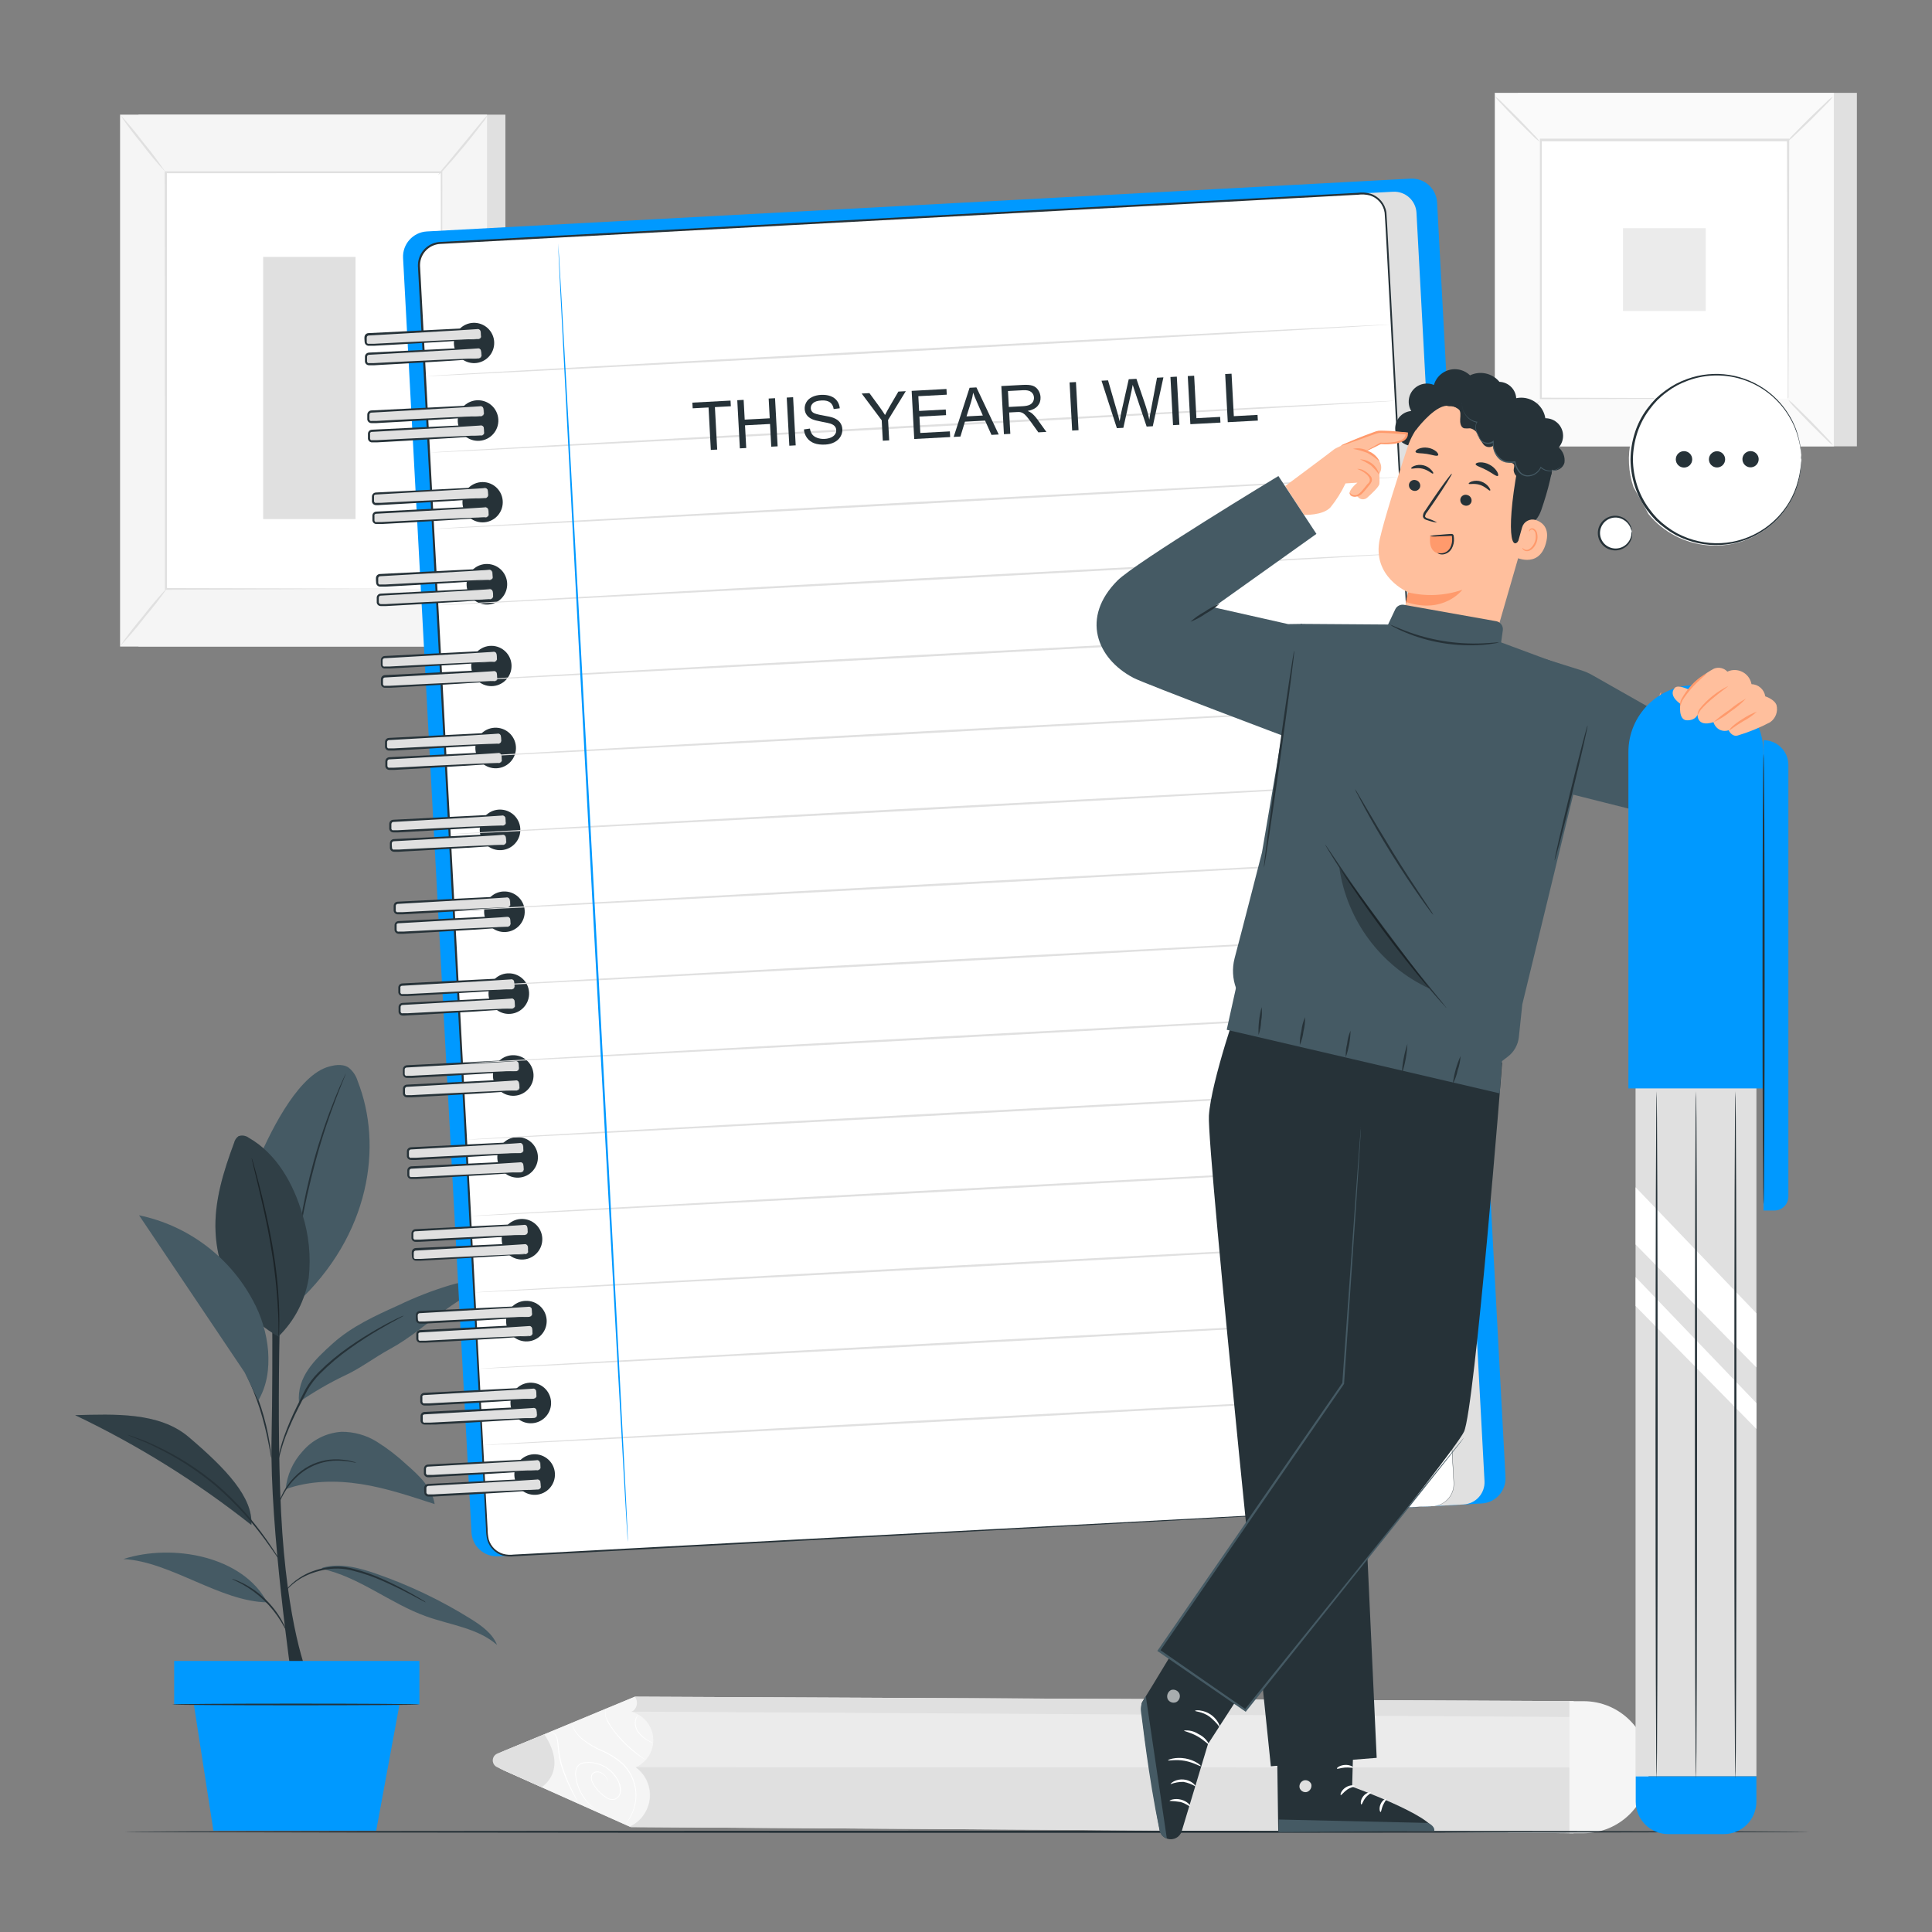 <?xml version="1.0" encoding="UTF-8"?>
<svg id="Layer_2" data-name="Layer 2" xmlns="http://www.w3.org/2000/svg" viewBox="0 0 1000 1000">
  <rect x="0" y="0" width="1000" height="1000" fill="#808080" stroke="none"/>
  <defs>
    <style>
      .cls-1 {
        fill: #ff9a6c;
      }

      .cls-1, .cls-2, .cls-3, .cls-4, .cls-5, .cls-6, .cls-7, .cls-8, .cls-9, .cls-10, .cls-11 {
        stroke-width: 0px;
      }

      .cls-2 {
        fill: #000;
      }

      .cls-3 {
        fill: #e0e0e0;
      }

      .cls-4 {
        fill: #455a64;
      }

      .cls-12 {
        isolation: isolate;
      }

      .cls-5 {
        fill: #f5f5f5;
      }

      .cls-6 {
        fill: #09f;
      }

      .cls-7 {
        fill: #ebebeb;
      }

      .cls-13 {
        opacity: .3;
      }

      .cls-14 {
        opacity: .6;
      }

      .cls-8 {
        fill: #263238;
      }

      .cls-9 {
        fill: #ffbf9d;
      }

      .cls-10 {
        fill: #fafafa;
      }

      .cls-11 {
        fill: #fff;
      }
    </style>
  </defs>
  <g id="freepik--background-complete--inject-15">
    <path class="cls-7" d="M259.15,915.59l67.27,30.1,487.96,3.17v-68.36l-485.73-2.31-69.37,28.82c-2.38,1.04-3.47,3.81-2.44,6.2.46,1.05,1.28,1.89,2.31,2.38Z"/>
    <path class="cls-5" d="M328.65,878.2c1.78,2.18,1.46,5.38-.72,7.16-.32.26-.67.48-1.05.66,8.15,2.21,12.95,10.61,10.74,18.75-1.21,4.47-4.39,8.15-8.64,10,7.98,5.8,9.75,16.98,3.95,24.96-1.8,2.48-4.21,4.45-7,5.73l-64.91-29.01c-2.82-1.26-4.09-4.56-2.83-7.38.58-1.31,1.65-2.35,2.98-2.9l67.48-27.98Z"/>
    <path class="cls-3" d="M280.28,925.03s14.04-8.16,1.47-27.33l-24.3,9.92c-1.97.8-2.92,3.04-2.12,5.01.38.93,1.1,1.67,2.01,2.07l22.93,10.32Z"/>
    <path class="cls-3" d="M329.07,914.69l485.39.15v34.03l-487.96-3.17-.57-.25c2.4-1.05,4.52-2.64,6.2-4.65,2.25-2.64,3.71-5.86,4.2-9.29.89-6.51-1.89-12.98-7.23-16.82h-.04Z"/>
    <path class="cls-3" d="M326.88,885.93l487.68,2.77v-8.2l-485.92-2.31c1.65,2.22,1.36,5.33-.67,7.21-.34.22-.71.39-1.09.53Z"/>
    <path class="cls-11" d="M312.61,923.48c.3.11.63.11.92,0,.84-.45,1.21-1.45.86-2.33-.59-1.34-1.59-2.46-2.86-3.2-.75-.49-1.63-.74-2.52-.69-1,.01-1.92.55-2.42,1.41-.44,1.02-.44,2.18,0,3.2.44,1.14,1.04,2.21,1.79,3.17,1.56,2.2,3.57,4.05,5.89,5.42,1.2.76,2.68.96,4.04.55,1.35-.61,2.31-1.86,2.56-3.32.2-3.21-.89-6.36-3.03-8.77-3.85-4.97-10.16-7.35-16.33-6.16-1.31.36-2.39,1.3-2.9,2.56-.45,1.22-.61,2.53-.46,3.83.27,2.36.88,4.66,1.83,6.83,1.35,3.16,3.31,6.02,5.78,8.41.88.84,1.6,1.43,2.1,1.83.27.19.53.39.78.61-1.08-.65-2.09-1.42-3.01-2.29-2.53-2.37-4.57-5.23-5.97-8.41-.98-2.2-1.61-4.54-1.89-6.94-.17-1.36,0-2.73.46-4.01.56-1.38,1.72-2.42,3.15-2.82,8.12-1.54,16.2,2.86,19.32,10.51.65,1.52.86,3.2.61,4.83-.27,1.63-1.33,3.01-2.84,3.68-1.49.44-3.1.22-4.41-.61-2.37-1.42-4.41-3.31-5.99-5.57-.77-1-1.38-2.1-1.83-3.28-.48-1.11-.48-2.38,0-3.49.57-.95,1.59-1.53,2.69-1.56.96-.02,1.89.25,2.69.78,1.29.8,2.31,1.98,2.9,3.38.29.96-.13,1.98-1.01,2.46-.29.13-.62.12-.9-.02Z"/>
    <path class="cls-11" d="M296.09,892.43c.32.84.69,1.66,1.11,2.46,1.21,2.13,2.83,4,4.77,5.49,2.89,2.17,6.02,4,9.33,5.44,4.14,1.72,7.96,4.11,11.31,7.08,3.2,3.22,5.39,7.31,6.31,11.75,1.22,6.13-.1,12.49-3.68,17.62-.52.75-1.09,1.45-1.72,2.1.11-.21.24-.4.4-.57.42-.53.81-1.07,1.18-1.64,1.35-2.04,2.37-4.29,3.03-6.64.99-3.51,1.12-7.21.38-10.78-.95-4.36-3.14-8.35-6.31-11.5-3.31-2.94-7.08-5.32-11.16-7.04-3.33-1.47-6.47-3.34-9.35-5.57-1.96-1.53-3.57-3.46-4.73-5.65-.39-.81-.68-1.66-.86-2.54Z"/>
    <path class="cls-11" d="M313.79,883.98c-.61,1.61-.61,3.39,0,5,1.79,3.73,4.13,7.17,6.96,10.2,2.75,3.08,5.78,5.91,9.04,8.45,1.24.99,2.29,1.74,3.01,2.27.39.25.76.53,1.09.84-.42-.2-.82-.43-1.2-.69-.74-.48-1.83-1.2-3.09-2.1-3.33-2.48-6.38-5.3-9.12-8.41-1.5-1.74-2.9-3.55-4.2-5.44-1.13-1.52-2.03-3.19-2.69-4.96-.44-1.22-.53-2.54-.27-3.8.09-.47.25-.93.48-1.35Z"/>
    <path class="cls-11" d="M337.98,902.25c-.88-.31-1.72-.7-2.52-1.18-2.03-1.05-3.81-2.54-5.21-4.35-1.42-1.88-1.95-4.28-1.45-6.58.18-.69.47-1.33.88-1.91.29-.38.5-.57.53-.55-.48.79-.85,1.65-1.07,2.54-.43,2.22.11,4.52,1.49,6.31,1.36,1.76,3.07,3.23,5,4.33.81.41,1.6.87,2.35,1.39Z"/>
    <path class="cls-11" d="M284.9,896.13l.36.17c.35.16.7.35,1.03.55.54.31,1.02.72,1.41,1.2.5.68.83,1.46.97,2.29.42,1.79.5,3.97.8,6.31.33,2.56.88,5.08,1.64,7.55,1.44,4.47,3.21,8.82,5.32,13.01.69,1.41,1.32,2.67,1.89,3.85.26.45.47.93.63,1.43-.3-.43-.57-.88-.8-1.35-.48-.88-1.18-2.1-2.1-3.78-2.2-4.17-4.04-8.52-5.49-13.01-.77-2.5-1.3-5.06-1.6-7.65-.27-2.4-.32-4.54-.71-6.31-.13-1.4-.91-2.66-2.1-3.41-.71-.53-1.26-.82-1.24-.84Z"/>
    <path class="cls-5" d="M812.32,948.87v-68.34h7.34c18.73,0,33.91,15.18,33.91,33.91h0v.53c0,18.73-15.18,33.91-33.91,33.91h-7.34Z"/>
    <rect class="cls-3" x="71.65" y="59.35" width="189.94" height="275.31"/>
    <rect class="cls-5" x="62.15" y="59.35" width="189.94" height="275.31"/>
    <rect class="cls-11" x="85.73" y="89.18" width="142.75" height="215.67"/>
    <path class="cls-3" d="M228.48,304.85v-15.93c0-10.34,0-25.41-.13-44.44,0-38.03-.15-91.88-.23-155.3l.46.46H85.86l.53-.5v215.67l-.42-.42,103.91.23,28.71.11h10.13-9.98l-28.61.11-104.39.44h-.4v-.42c0-59.3,0-134.32-.11-215.67v-.53h143.72v.48c0,63.55-.19,117.51-.23,155.55,0,18.92,0,34.01-.15,44.31v14.76c0,.71-.08,1.09-.08,1.09Z"/>
    <path class="cls-3" d="M252.62,59.35c-.98,1.74-2.11,3.38-3.38,4.92-2.21,2.96-5.34,6.98-8.91,11.31s-6.92,8.18-9.4,10.91c-1.27,1.53-2.67,2.94-4.2,4.2,1.06-1.68,2.27-3.27,3.62-4.73l9.14-11.1,9.14-11.1c1.21-1.57,2.55-3.05,3.99-4.41Z"/>
    <path class="cls-11" d="M229.22,304.16c7.09,11.28,15.44,21.73,24.89,31.13"/>
    <path class="cls-3" d="M254.11,335.29c-1.58-1.16-3.03-2.48-4.33-3.95-3.32-3.33-6.46-6.84-9.4-10.51-2.96-3.68-5.72-7.51-8.28-11.48-1.13-1.6-2.1-3.31-2.88-5.11,1.28,1.47,2.45,3.04,3.49,4.69,2.1,2.94,5.05,6.96,8.41,11.27s6.71,8.05,9.12,10.74c1.39,1.36,2.68,2.81,3.87,4.35Z"/>
    <path class="cls-11" d="M62.1,334.45c8.31-10.24,16.61-20.47,24.89-30.69"/>
    <path class="cls-3" d="M86.99,303.76c-3.74,5.43-7.76,10.65-12.04,15.66-4.01,5.24-8.29,10.25-12.84,15.03,3.75-5.42,7.77-10.65,12.04-15.66,4.01-5.24,8.29-10.25,12.84-15.03Z"/>
    <path class="cls-3" d="M62.15,59.35c4.28,4.59,8.31,9.41,12.07,14.44,4.03,4.81,7.79,9.85,11.27,15.07-4.28-4.58-8.31-9.4-12.07-14.42-4.04-4.81-7.8-9.85-11.27-15.09Z"/>
    <rect class="cls-3" x="136.22" y="132.97" width="47.8" height="135.71"/>
    <rect class="cls-3" x="785.6" y="48.06" width="175.52" height="182.97"/>
    <rect class="cls-10" x="773.72" y="48.06" width="175.52" height="182.97"/>
    <path class="cls-3" d="M949.29,231.07h-175.63V48h175.63v183.07ZM773.77,230.97h175.42V48.08h-175.42v182.88Z"/>
    <rect class="cls-11" x="797.31" y="72.66" width="128.33" height="133.78"/>
    <path class="cls-3" d="M797.31,207.32c-.9,1.35-1.96,2.58-3.15,3.68-2.1,2.1-4.94,5.09-8.16,8.28s-6.2,6.01-8.41,8.01c-1.11,1.18-2.36,2.22-3.72,3.09.91-1.33,1.97-2.56,3.15-3.66,2.1-2.1,4.94-5.11,8.18-8.28s6.2-6.03,8.41-8.05c1.11-1.17,2.35-2.2,3.7-3.07Z"/>
    <path class="cls-3" d="M925.64,206.98c1.34.92,2.57,1.98,3.68,3.17,2.1,2.1,5.11,4.94,8.28,8.16s6.01,6.31,8.03,8.41c1.16,1.12,2.2,2.36,3.09,3.7-1.36-.88-2.59-1.94-3.68-3.13-2.1-2.1-5.09-4.94-8.28-8.18s-6.03-6.31-8.05-8.41c-1.16-1.12-2.19-2.37-3.07-3.72Z"/>
    <path class="cls-3" d="M925.3,73.1c.9-1.35,1.96-2.59,3.15-3.68,2.1-2.1,4.94-5.11,8.16-8.28s6.31-6.01,8.41-8.03c1.11-1.19,2.35-2.24,3.7-3.13-.9,1.35-1.96,2.58-3.15,3.68-2.1,2.1-4.94,5.09-8.18,8.28s-6.31,6.03-8.41,8.03c-1.11,1.18-2.34,2.23-3.68,3.13Z"/>
    <path class="cls-3" d="M796.97,73.33c-1.36-.9-2.6-1.96-3.7-3.15-2.1-2.1-5.09-4.94-8.26-8.16s-6.01-6.2-8.03-8.41c-1.17-1.08-2.21-2.3-3.09-3.64,1.35.9,2.58,1.96,3.68,3.15,2.1,2.1,5.09,4.94,8.28,8.18s6.03,6.31,8.03,8.41c1.16,1.09,2.2,2.3,3.09,3.62Z"/>
    <path class="cls-3" d="M925.3,206.43c-.02-.22-.02-.43,0-.65v-9.1c0-6.31,0-15.56-.13-27.33,0-23.42-.15-56.76-.25-96.7l.5.48h-127.97l.57-.57v133.78l-.48-.5,92.68.25,26.02.13h9.29-9.1l-25.92.13-92.98.25h-.48V71.77h129.05v.5c-.11,40.09-.19,73.57-.25,97.07,0,11.67-.11,20.85-.13,27.16v8.93c0,.44-.42.99-.42.99Z"/>
    <rect class="cls-7" x="840.06" y="118.13" width="42.82" height="42.82"/>
  </g>
  <g id="freepik--Floor--inject-15">
    <path class="cls-8" d="M64.46,948.13c0-.32,195.22-.55,435.99-.55s436.01.23,436.01.55-195.18.55-436.01.55-435.99-.25-435.99-.55Z"/>
  </g>
  <g id="freepik--Plant--inject-15">
    <path class="cls-8" d="M151.06,869.43s-11.44-78.6-10.51-124.32,0-97.16,0-97.16h5.26s-3.55,90.75.32,145.49c3.87,54.74,14.1,75.99,14.1,75.99h-9.17"/>
    <path class="cls-4" d="M185.12,559.54c-.83-2.79-2.5-5.25-4.79-7.04-3.34-2.1-7.71-1.22-11.44,0-15.89,5.72-30.06,35.4-36.49,51l21.02,71.2c38.26-35.38,44.86-81.79,31.7-115.15Z"/>
    <path class="cls-8" d="M179.09,555.38c-.07.33-.18.64-.32.95l-1.03,2.59c-.92,2.25-2.23,5.51-3.78,9.54-3.11,8.09-7.08,19.38-10.51,32.12-3.43,12.74-5.97,24.47-7.46,33-.76,4.2-1.32,7.74-1.68,10.13-.19,1.11-.34,2.1-.44,2.75-.03.32-.11.64-.23.95-.02-.32-.02-.65,0-.97l.29-2.8c.25-2.4.74-5.89,1.41-10.17,1.8-11.17,4.21-22.23,7.23-33.13,3.02-10.9,6.66-21.63,10.89-32.12,1.62-4.01,3.01-7.25,4.04-9.44.48-1.03.88-1.87,1.18-2.54.11-.3.25-.59.42-.86Z"/>
    <path class="cls-4" d="M144.15,691.76c-19.8-10.95-31.53-31.53-32.58-54.13-.76-15.81,4.1-31.3,9.61-46.14.32-1.35,1.11-2.55,2.23-3.38,1.83-.66,3.86-.35,5.4.84,14.4,8.2,23.12,23.82,27.75,39.71,3.33,10.55,4.44,21.67,3.26,32.67-1.81,11.55-7.3,22.21-15.66,30.4"/>
    <path class="cls-8" d="M144.15,691.76c-.05-.31-.05-.63,0-.95v-2.73c0-2.38,0-5.82-.29-10.05-.56-11.02-1.78-22-3.66-32.88-2.1-12.76-4.88-24.17-6.83-32.44-.97-4.04-1.77-7.34-2.35-9.77-.25-1.07-.44-1.95-.61-2.67-.1-.31-.15-.63-.15-.95.13.29.23.6.32.9l.78,2.63c.65,2.29,1.56,5.59,2.61,9.71,2.1,8.22,4.88,19.63,7.08,32.44,1.91,10.91,3.06,21.94,3.45,33,.11,4.2.11,7.69,0,10.07,0,1.09,0,2-.13,2.73-.03.32-.1.64-.21.95Z"/>
    <g class="cls-13">
      <path class="cls-2" d="M144.15,691.76c-19.8-10.95-31.53-31.53-32.58-54.13-.76-15.81,4.1-31.3,9.61-46.14.32-1.35,1.11-2.55,2.23-3.38,1.83-.66,3.86-.35,5.4.84,14.4,8.2,23.12,23.82,27.75,39.71,3.33,10.55,4.44,21.67,3.26,32.67-1.81,11.55-7.3,22.21-15.66,30.4"/>
    </g>
    <path class="cls-4" d="M166.49,812c19.49,4.2,35.53,18.04,54.34,24.72,12.44,4.41,26.51,5.99,36.45,14.71-2.4-6.01-8.05-10.01-13.54-13.45-15.48-9.66-32-17.55-49.25-23.5-8.85-3.07-18.44-5.61-27.45-3.09"/>
    <path class="cls-4" d="M138.28,829.37c-24.41-.4-50.11-21.17-74.41-22.41,25.44-8.22,61.84-1.51,74.41,22.41"/>
    <path class="cls-4" d="M147.85,770.8c12.38-4.46,26-4.67,39.01-2.65s25.6,6.31,38.11,10.36c-1.26-8.41-8.11-14.84-14.57-20.47-4.71-4.4-9.84-8.34-15.3-11.77-5.49-3.43-11.85-5.22-18.33-5.17-7.86.51-15.18,4.2-20.26,10.22-4.92,5.38-7.96,12.22-8.66,19.49"/>
    <path class="cls-4" d="M97.73,743.85c-15.37-13.12-38.64-11.83-58.86-11.37,32.46,15.47,63.07,34.54,91.25,56.86.84-14.27-12.86-28.86-32.39-45.49Z"/>
    <g class="cls-13">
      <path class="cls-2" d="M97.73,743.85c-15.37-13.12-38.64-11.83-58.86-11.37,32.46,15.47,63.07,34.54,91.25,56.86.84-14.27-12.86-28.86-32.39-45.49Z"/>
    </g>
    <path class="cls-4" d="M154.74,725.75c7.51-5.2,15.41-9.8,23.65-13.75,8.07-3.66,15.62-9.52,23.44-13.75,10.13-5.49,18.92-13.12,28.21-19.91s19.51-12.95,30.88-14.71c-9.37-1.67-18.99-1.12-28.1,1.62-9.08,2.74-17.92,6.18-26.47,10.3-11.98,5.4-24.17,10.93-33.97,19.7-9.8,8.77-18.67,17.41-17.64,30.52"/>
    <path class="cls-8" d="M220.39,829.37c-.27-.07-.54-.19-.78-.34l-2.1-1.09c-1.85-.99-4.48-2.44-7.8-4.1-1.66-.88-3.47-1.79-5.47-2.71s-4.08-1.93-6.31-2.9c-4.87-2.16-9.91-3.9-15.07-5.19-5.11-1.41-10.49-1.55-15.66-.4-2.26.49-4.48,1.15-6.64,1.98-1.85.72-3.64,1.6-5.34,2.63-2.48,1.56-4.74,3.44-6.75,5.57-1.41,1.51-2.1,2.44-2.1,2.38.12-.25.27-.49.44-.71.32-.44.8-1.09,1.47-1.89,1.93-2.26,4.18-4.23,6.66-5.86,1.71-1.13,3.52-2.1,5.4-2.9,2.18-.88,4.43-1.59,6.73-2.1,5.29-1.24,10.8-1.13,16.04.32,5.2,1.32,10.28,3.12,15.16,5.36,2.27,1.01,4.39,2,6.31,2.98s3.8,1.91,5.42,2.82c3.3,1.74,5.89,3.28,7.69,4.35l2.1,1.24c.21.18.41.38.59.59Z"/>
    <path class="cls-8" d="M120.1,817.24c.53.07,1.05.22,1.53.44,1.36.49,2.69,1.07,3.97,1.72,8.6,4.35,15.7,11.17,20.39,19.59.7,1.27,1.34,2.57,1.89,3.91.24.48.41.99.5,1.51-.15,0-1.05-2-2.92-5.11-4.92-8.1-11.87-14.78-20.16-19.36-3.17-1.7-5.28-2.54-5.21-2.71Z"/>
    <path class="cls-8" d="M66.1,742.63c.35.08.7.18,1.03.32l2.92,1.03,4.62,1.7c1.81.67,3.76,1.66,5.97,2.63,11.45,5.31,22.14,12.12,31.78,20.26,5.22,4.53,10.14,9.4,14.71,14.59,3.73,4.26,7.24,8.71,10.51,13.33,2.8,3.95,4.9,7.23,6.31,9.5l1.68,2.63c.38.59.57.92.53.95-.25-.26-.48-.54-.67-.84-.44-.57-1.05-1.43-1.81-2.54-1.53-2.21-3.72-5.44-6.58-9.33-2.86-3.89-6.41-8.41-10.62-13.16-4.6-5.12-9.51-9.95-14.71-14.46-9.61-8.08-20.21-14.92-31.53-20.35-2.1-1.01-4.2-2.1-5.91-2.73l-4.54-1.85-2.88-1.18c-.29-.14-.56-.3-.82-.48Z"/>
    <path class="cls-8" d="M184.53,757.1c-.65-.02-1.3-.11-1.93-.25l-2.25-.42c-.88-.17-1.89-.17-3.01-.29-9.07-.82-18.03,2.48-24.41,8.98-1.86,1.83-3.5,3.87-4.9,6.08-1.28,2.05-2.41,4.19-3.36,6.41.07-.66.24-1.3.48-1.91.63-1.68,1.42-3.29,2.35-4.81,1.35-2.3,2.98-4.42,4.86-6.31,2.25-2.38,4.89-4.37,7.8-5.89,5.3-2.75,11.31-3.85,17.24-3.15,1.11.17,2.1.21,3.03.42l2.23.57c.65.11,1.28.31,1.87.59Z"/>
    <path class="cls-8" d="M209,680.98c-.28.23-.59.42-.92.57l-2.71,1.49c-2.38,1.26-5.78,3.15-9.92,5.59-4.14,2.44-8.98,5.51-14.15,9.21-5.6,3.94-10.85,8.37-15.68,13.22-2.52,2.5-4.69,5.33-6.45,8.41-1.6,3.07-3.13,6.03-4.54,8.87-2.55,4.99-4.85,10.1-6.87,15.32-1.32,3.55-2.42,7.18-3.3,10.87-.63,2.61-.86,4.08-.95,4.08-.04-.36-.04-.73,0-1.09,0-.69.23-1.74.5-3.05.75-3.74,1.77-7.42,3.05-11.01,1.91-5.32,4.13-10.52,6.64-15.58,1.39-2.88,2.9-5.86,4.5-8.93,1.8-3.14,4.01-6.02,6.58-8.58,4.91-4.9,10.25-9.34,15.95-13.29,5.21-3.66,10.13-6.66,14.29-9.06,4.16-2.4,7.65-4.2,10.07-5.38l2.82-1.32c.35-.14.72-.26,1.09-.34Z"/>
    <path class="cls-8" d="M140.55,754.89c-.25-.68-.41-1.38-.48-2.1-.29-1.49-.65-3.38-1.07-5.63-1.18-6.15-2.72-12.23-4.6-18.2-1.98-5.99-4.31-11.86-6.98-17.57l-2.38-5.21c-.34-.62-.6-1.29-.78-1.98.41.57.76,1.18,1.07,1.81.65,1.2,1.56,2.94,2.63,5.13,2.85,5.66,5.27,11.53,7.25,17.55,1.93,6.04,3.4,12.22,4.39,18.48.38,2.4.65,4.35.8,5.7.12.67.17,1.36.15,2.04Z"/>
    <path class="cls-4" d="M138.79,699.35c-.77-9.24-3.47-18.22-7.95-26.34-12.16-22.64-33.7-38.73-58.86-43.98l54.65,81.35,7.06,14.53c4.58-7.88,5.7-16.33,5.09-25.56Z"/>
    <rect class="cls-6" x="90.15" y="859.7" width="126.94" height="22.49"/>
    <polygon class="cls-6" points="99.65 877.74 110.45 947.55 194.72 947.55 207.61 877.74 99.65 877.74"/>
    <path class="cls-8" d="M217.03,882.23c0,.25-28.63.44-63.95.44s-63.95-.19-63.95-.44,28.61-.44,63.95-.44,63.95.19,63.95.44Z"/>
  </g>
  <g id="freepik--Notebook--inject-15">
    <path class="cls-6" d="M766.91,778.2l-509.13,27.33c-7.2.37-13.35-5.16-13.75-12.36l-35.4-659.63c-.38-7.21,5.15-13.36,12.36-13.75l509.1-27.33c7.21-.38,13.36,5.15,13.75,12.36l35.4,659.63c.4,7.19-5.09,13.34-12.28,13.74-.02,0-.04,0-.06,0Z"/>
    <path class="cls-3" d="M757.41,778.71l-477.3,25.62c-6.35.35-11.78-4.52-12.13-10.88h0s-35.23-656.45-35.23-656.45c-.35-6.35,4.52-11.78,10.88-12.13,0,0,0,0,.01,0l477.32-25.62c6.36-.38,11.83,4.47,12.21,10.83,0,.02,0,.04,0,.06l35.21,656.46c.34,6.34-4.52,11.76-10.86,12.1-.04,0-.07,0-.11,0Z"/>
    <path class="cls-11" d="M741.58,779.57l-477.34,25.6c-6.34.36-11.77-4.49-12.13-10.83,0-.02,0-.04,0-.05l-35.23-656.44c-.37-6.36,4.49-11.82,10.85-12.19.01,0,.02,0,.04,0l477.32-25.54c6.33-.33,11.75,4.5,12.13,10.83l35.23,656.44c.38,6.35-4.46,11.81-10.81,12.19-.02,0-.04,0-.06,0Z"/>
    <path class="cls-8" d="M741.58,779.57h.38c.25,0,.63,0,1.11-.15,1.5-.27,2.94-.85,4.2-1.7,2.07-1.38,3.65-3.38,4.5-5.72,1.14-2.8.44-6.31.34-10.2-.86-15.58-2.1-38.57-3.76-68.15-3.22-59.22-7.88-144.88-13.62-250.72-2.88-52.93-6.01-110.91-9.38-173.15-1.67-31.11-3.4-63.26-5.19-96.44-.9-16.59-1.8-33.41-2.71-50.45-.25-4.2-.42-8.58-.76-12.78-.6-4.18-3.54-7.65-7.57-8.93-2.06-.54-4.2-.67-6.31-.38l-6.52.34-13.07.71-455.37,24.41c-4.97.28-9.14,3.84-10.2,8.7-.24,1.2-.31,2.42-.19,3.64l.21,3.76.4,7.53c.55,10.05,1.09,20.05,1.62,30.02,1.07,19.94,2.12,39.75,3.17,59.43,2.13,39.32,4.23,78.05,6.31,116.18,4.08,76.16,8.01,149.63,11.77,219.63s7.27,136.49,10.51,198.73c.19,3.89.4,7.76.61,11.62l.32,5.76c-.02,1.89.19,3.77.61,5.61,1.08,3.58,3.9,6.37,7.48,7.42,1.78.48,3.64.6,5.47.36l5.65-.29,44.14-2.35,83.2-4.44,250.72-13.26,68.17-3.57,17.72-.88c3.99-.21,6.05-.27,6.05-.27l-6.05.38-17.72,1.01-68.15,3.76-250.74,13.6-83.07,4.5-44.14,2.38-5.63.32c-1.93.24-3.9.11-5.78-.38-3.88-1.14-6.91-4.16-8.07-8.03-.46-1.9-.69-3.85-.67-5.8l-.32-5.78c-.21-3.85-.42-7.74-.63-11.62-3.34-62.24-6.94-128.73-10.7-198.73-3.76-70-7.71-143.45-11.81-219.63-2.06-38.08-4.16-76.8-6.31-116.16-1.08-19.62-2.14-39.43-3.2-59.43-.55-9.98-1.09-19.98-1.62-30.02l-.4-7.46-.21-3.78c-.12-1.3-.05-2.61.21-3.89,1.14-5.37,5.75-9.3,11.23-9.59l455.31-24.38,13.1-.69,6.5-.36c2.21-.3,4.47-.15,6.62.44,4.39,1.4,7.6,5.19,8.26,9.75.34,4.37.48,8.58.74,12.86.92,17.05,1.83,33.87,2.71,50.45,1.77,33.17,3.48,65.33,5.15,96.46,3.3,62.24,6.31,120.22,9.21,173.15,5.61,105.84,10.15,191.52,13.29,250.72,1.56,29.6,2.75,52.55,3.55,68.19.11,3.85.78,7.4-.38,10.26-.87,2.36-2.49,4.38-4.6,5.74-1.27.85-2.7,1.41-4.2,1.66-.49.07-.98.1-1.47.11Z"/>
    <circle class="cls-8" cx="245.36" cy="177.51" r="10.43" transform="translate(30.84 391.27) rotate(-80.78)"/>
    <rect class="cls-3" x="189.22" y="171.58" width="59.85" height="5.47" rx="1.6" ry="1.6" transform="translate(-9.02 11.99) rotate(-3.07)"/>
    <path class="cls-8" d="M247.59,175.53c.4-.1.76-.32,1.03-.63.3-.4.4-.92.27-1.41,0-.61,0-1.37-.17-2.1-.21-.79-1.01-1.25-1.8-1.04-.02,0-.03,0-.05.01l-3.2.21-7.8.5-45.05,2.59c-.36.02-.69.23-.86.55-.08.16-.12.34-.13.53v2.4c.04.36.28.67.61.82.17.03.35.03.53,0h2.4l3.15-.17,11.98-.61,20.31-.97,13.68-.57,3.74-.11c.43-.04.87-.04,1.3,0-.43.11-.86.18-1.3.19l-3.72.29-13.66.9-20.29,1.22-12,.67-3.13.17h-2.4c-.35.04-.71-.02-1.03-.17-.68-.29-1.16-.92-1.26-1.66l-.11-1.68v-.82c0-.37.09-.74.25-1.07.35-.67,1.03-1.11,1.79-1.14l45.15-2.27,7.8-.34,3.2-.13c.52-.09,1.06,0,1.51.27.42.28.71.71.8,1.2v2.1c.07.56-.09,1.13-.44,1.58-.57.84-1.11.67-1.11.67Z"/>
    <rect class="cls-3" x="189.44" y="181.58" width="59.85" height="5.47" rx="1.6" ry="1.6" transform="translate(-9.56 12.01) rotate(-3.07)"/>
    <path class="cls-8" d="M247.82,185.52c.39-.11.75-.33,1.03-.63.3-.4.4-.92.27-1.41,0-.61,0-1.39-.17-2.1-.21-.79-1.01-1.25-1.8-1.04-.02,0-.03,0-.05.01l-3.2.23-7.8.5-45.13,2.56c-.37.03-.7.24-.88.57-.09.16-.12.34-.11.53v2.38c.04.36.28.67.61.82.17.05.35.05.53,0h2.4l3.15-.17,11.98-.61,20.31-.97,13.68-.57h3.74c.43-.06.87-.06,1.3,0-.43.1-.86.16-1.3.17l-3.72.32-13.66.9-20.29,1.2-12,.67-3.13.19h-2.4c-.35.02-.71-.05-1.03-.19-.68-.29-1.16-.92-1.26-1.66v-2.48c-.02-.37.06-.74.23-1.07.36-.67,1.03-1.1,1.79-1.16l45.15-2.21,7.8-.34,3.2-.13c.52-.09,1.06,0,1.51.27.42.27.7.69.8,1.18v2.1c.1.56-.06,1.13-.44,1.56-.57.74-1.16.57-1.11.57Z"/>
    <path class="cls-8" d="M257.93,217.03c.35,5.79-4.06,10.78-9.85,11.13-5.79.35-10.78-4.06-11.13-9.85-.35-5.79,4.06-10.78,9.85-11.13.05,0,.11,0,.16,0,5.74-.26,10.62,4.13,10.97,9.86Z"/>
    <rect class="cls-3" x="190.69" y="211.51" width="59.85" height="5.47" rx="1.6" ry="1.6" transform="translate(-11.16 12.12) rotate(-3.07)"/>
    <path class="cls-8" d="M249.06,215.45c.4-.12.75-.34,1.03-.65.3-.4.4-.91.27-1.39,0-.61,0-1.39-.17-2.1-.21-.79-1.01-1.25-1.8-1.04-.02,0-.03,0-.05.01l-3.2.23-7.8.48-45.15,2.59c-.37.02-.7.24-.86.57-.09.16-.13.34-.13.53v2.38c.04.36.28.67.61.82.17.04.35.04.53,0h2.4l3.15-.17,11.98-.61,20.31-.97,13.68-.57h3.74c.43-.06.87-.06,1.3,0-.43.09-.87.14-1.3.17l-3.72.32-13.66.9-20.29,1.2-12,.67-3.13.19h-2.4c-.35.02-.71-.05-1.03-.19-.68-.29-1.16-.92-1.26-1.66v-2.5c0-.37.08-.73.25-1.05.34-.68,1.03-1.12,1.79-1.16l45.15-2.25,7.8-.34,3.2-.13c.52-.09,1.06,0,1.51.27.42.27.7.69.8,1.18v2.1c.08.56-.08,1.13-.44,1.56-.48.78-1.16.61-1.11.61Z"/>
    <rect class="cls-3" x="190.88" y="221.47" width="59.85" height="5.47" rx="1.6" ry="1.6" transform="translate(-11.69 12.15) rotate(-3.07)"/>
    <path class="cls-8" d="M249.27,225.42c.4-.1.76-.32,1.03-.63.3-.4.4-.92.27-1.41,0-.61,0-1.37-.17-2.1-.21-.79-1.01-1.25-1.8-1.04-.02,0-.03,0-.05.01l-3.2.21-7.8.5-45.13,2.59c-.38.01-.71.23-.88.57-.05.16-.05.34,0,.5v2.4c.04.36.28.67.61.82.17.03.35.03.53,0h2.4l3.15-.17,11.98-.61,20.31-.97,13.68-.57h3.74c.43-.05.87-.05,1.3,0-.43.12-.86.18-1.3.19l-3.7.29-13.68.9-20.29,1.22-11.98.67-3.15.17h-2.4c-.35.04-.71-.02-1.03-.17-.68-.29-1.16-.92-1.26-1.66v-2.5c-.02-.37.06-.74.23-1.07.35-.67,1.03-1.11,1.79-1.14l45.05-2.19,7.8-.34,3.2-.13c.52-.09,1.06,0,1.51.27.42.28.71.71.8,1.2v2.1c.09.56-.07,1.14-.44,1.58-.27.33-.69.52-1.11.48Z"/>
    <circle class="cls-8" cx="249.8" cy="259.95" r="10.43"/>
    <rect class="cls-3" x="192.95" y="253.88" width="59.85" height="5.47" rx="1.6" ry="1.6" transform="translate(-13.42 12.3) rotate(-3.07)"/>
    <path class="cls-8" d="M251.33,257.83c.4-.12.75-.34,1.03-.65.3-.4.41-.92.29-1.41,0-.59,0-1.37-.19-2.1-.21-.79-1.01-1.25-1.8-1.04-.02,0-.03,0-.05.01l-3.2.23-7.8.48-45.13,2.63c-.38.01-.71.23-.88.57-.05.16-.05.34,0,.5v2.4c.04.36.28.67.61.82.17.04.35.04.53,0h2.4l3.15-.17,11.98-.61,20.31-.97,13.68-.57h3.74c.43-.06.87-.06,1.3,0-.43.09-.87.14-1.3.17l-3.7.29-13.68.92-20.29,1.2-11.98.67-3.15.17-1.6.11h-.8c-.35.02-.71-.05-1.03-.19-.68-.29-1.16-.92-1.26-1.66v-2.5c-.02-.36.06-.73.23-1.05.34-.68,1.03-1.12,1.79-1.16l45.15-2.25,7.8-.36,3.2-.13c.52-.07,1.06.03,1.51.29.42.26.71.69.8,1.18v2.1c.1.56-.07,1.13-.44,1.56-.76.76-1.26.5-1.22.5Z"/>
    <rect class="cls-3" x="193.19" y="263.85" width="59.85" height="5.47" rx="1.6" ry="1.6" transform="translate(-13.96 12.33) rotate(-3.07)"/>
    <path class="cls-8" d="M251.54,267.79c.41-.1.77-.32,1.05-.63.28-.41.38-.92.27-1.41,0-.61,0-1.37-.19-2.1-.21-.79-1.01-1.25-1.8-1.04-.02,0-.03,0-.05.01l-3.2.21-7.8.5-45.13,2.59c-.37.02-.7.22-.88.55-.04.17-.04.35,0,.53v2.4c.05.36.28.67.61.82.18.04.37.04.55,0h2.38l3.15-.17,11.98-.61,20.31-.97,13.71-.57,3.72-.11c.43-.05.87-.05,1.3,0-.43.12-.86.18-1.3.19l-3.7.29-13.68.9-20.29,1.22-11.98.67-3.15.17h-2.4c-.35.04-.71-.02-1.03-.17-.68-.3-1.15-.93-1.24-1.66v-2.5c0-1.16.94-2.1,2.1-2.1l45.15-2.27,7.59-.25,3.22-.13c.51-.09,1.04.01,1.49.27.42.28.71.71.8,1.2v2.1c.08.56-.07,1.13-.42,1.58-.28.34-.7.52-1.14.48Z"/>
    <path class="cls-8" d="M262.5,301.76c.36,5.79-4.04,10.79-9.83,11.15-5.79.36-10.79-4.04-11.15-9.83-.36-5.79,4.04-10.79,9.83-11.15.05,0,.1,0,.16,0,5.74-.28,10.63,4.11,10.99,9.84Z"/>
    <rect class="cls-3" x="195.24" y="296.26" width="59.85" height="5.47" rx="1.6" ry="1.6" transform="translate(-15.69 12.49) rotate(-3.07)"/>
    <path class="cls-8" d="M253.6,300.12c.41-.09.78-.31,1.05-.63.29-.41.39-.92.27-1.41,0-.61-.11-1.37-.19-2.1-.19-.78-.98-1.25-1.76-1.06-.03,0-.06.02-.09.03l-3.2.21-7.8.5-45.13,2.59c-.57.02-1.01.5-.99,1.07,0,0,0,0,0,0v2.4c.05.36.28.67.61.82.18.05.37.05.55,0h2.38l3.15-.17,11.98-.61,20.31-.97,13.71-.57h3.72c.43-.04.87-.04,1.3,0-.43.12-.86.18-1.3.19l-3.7.29-13.68.92-20.29,1.2-11.98.67-3.15.17h-2.4c-.35.02-.71-.05-1.03-.19-.68-.3-1.15-.93-1.24-1.66l-.11-1.66v-.84c-.02-.36.06-.73.23-1.05.34-.68,1.03-1.12,1.79-1.16l45.15-2.27,7.8-.34,3.22-.13c.52-.08,1.04.03,1.49.29.42.26.71.69.8,1.18v2.1c.09.56-.06,1.14-.42,1.58-.5.84-1.09.59-1.05.59Z"/>
    <rect class="cls-3" x="195.46" y="306.22" width="59.85" height="5.47" rx="1.6" ry="1.6" transform="translate(-16.22 12.51) rotate(-3.07)"/>
    <path class="cls-8" d="M253.9,310.17c.41-.09.78-.31,1.05-.63.29-.41.39-.92.27-1.41,0-.61,0-1.37-.19-2.1-.19-.78-.98-1.25-1.76-1.06-.03,0-.06.02-.09.03l-3.2.21-7.8.5-45.13,2.59c-.36.02-.69.22-.86.55-.09.16-.14.34-.13.53v2.4c.05.36.28.66.61.8.17.08.36.12.55.11h2.4l3.13-.17,11.98-.61,20.31-.99,13.71-.55,3.72-.11c.43-.05.87-.05,1.3,0-.42.12-.85.18-1.28.19l-3.72.29-13.68.9-20.29,1.22-11.98.67-3.15.17h-2.4c-.35.02-.7-.03-1.03-.17-.68-.3-1.15-.93-1.24-1.66v-2.5c0-1.16.94-2.1,2.1-2.1l45.15-2.27,7.82-.34,3.2-.13c.51-.1,1.05,0,1.49.27.41.27.7.69.8,1.18v2.1c.1.56-.05,1.14-.42,1.58-.29.38-.77.57-1.24.5Z"/>
    <circle class="cls-8" cx="254.34" cy="344.71" r="10.43"/>
    <rect class="cls-3" x="197.51" y="338.64" width="59.85" height="5.47" rx="1.6" ry="1.6" transform="translate(-17.96 12.67) rotate(-3.07)"/>
    <path class="cls-8" d="M255.87,342.57c.41-.09.78-.31,1.05-.63.29-.41.39-.92.27-1.41,0-.61,0-1.37-.19-2.1-.19-.78-.98-1.25-1.76-1.06-.03,0-.06.02-.09.03l-3.2.21-7.8.5-45.13,2.59c-.37.02-.7.23-.86.57-.09.15-.14.33-.13.5v2.4c.05.36.28.67.61.82.18.05.37.05.55,0h2.4l3.13-.17,12-.61,20.29-.97,13.71-.57,3.72-.11c.43-.03.87-.03,1.3,0-.42.12-.85.18-1.28.19l-3.72.29-13.68.9-20.29,1.22-11.98.67-3.15.17h-2.38c-.36.04-.72-.02-1.05-.17-.59-.32-.99-.91-1.07-1.58v-2.5c-.02-.37.06-.74.23-1.07.35-.67,1.03-1.11,1.79-1.14l45.15-2.27,7.82-.34,3.2-.13c.52-.08,1.05.02,1.49.29.42.26.71.69.8,1.18v2.1c.1.56-.05,1.14-.42,1.58-.78.76-1.35.61-1.32.59Z"/>
    <rect class="cls-3" x="197.72" y="348.6" width="59.85" height="5.47" rx="1.6" ry="1.6" transform="translate(-18.49 12.7) rotate(-3.07)"/>
    <path class="cls-8" d="M256,352.55c.41-.09.78-.31,1.05-.63.29-.41.39-.92.27-1.41,0-.61,0-1.37-.19-2.1-.2-.77-1-1.24-1.77-1.03-.03,0-.05.01-.08.02l-3.2.21-7.78.5-45.07,2.56c-.37.01-.69.22-.86.55-.08.16-.13.34-.13.53v2.4c.05.35.28.65.61.8.18.05.37.05.55,0h2.4l3.13-.15,12-.61,20.31-.99,13.68-.55,3.72-.11c.43-.05.87-.05,1.3,0-.42.12-.85.18-1.28.19l-3.72.29-13.66.9-20.31,1.2-11.98.69-3.15.17h-2.38c-.36.02-.72-.03-1.05-.17-.68-.3-1.15-.93-1.24-1.66v-2.5c-.01-.37.07-.74.25-1.07.34-.67,1.02-1.1,1.77-1.14l45.17-2.27,7.8-.34,3.2-.13c.52-.09,1.06.01,1.51.27.4.28.68.7.78,1.18v2.1c.1.56-.05,1.13-.42,1.56-.61.84-1.24.71-1.24.71Z"/>
    <path class="cls-8" d="M267.04,386.52c.35,5.79-4.06,10.78-9.85,11.13-5.79.35-10.78-4.06-11.13-9.85-.35-5.79,4.06-10.78,9.85-11.13.05,0,.11,0,.16,0,5.74-.26,10.62,4.13,10.97,9.86Z"/>
    <rect class="cls-3" x="199.77" y="381.01" width="59.85" height="5.47" rx="1.6" ry="1.6" transform="translate(-20.22 12.85) rotate(-3.07)"/>
    <path class="cls-8" d="M258.1,384.94c.41-.09.78-.31,1.05-.63.29-.41.39-.92.27-1.41,0-.61,0-1.37-.19-2.1-.19-.78-.98-1.25-1.76-1.06-.03,0-.06.02-.09.03l-3.2.21-7.78.5-45.07,2.59c-.37.02-.7.24-.86.57-.08.15-.13.33-.13.5v2.4c.05.36.28.67.61.82.18.03.37.03.55,0h2.4l3.13-.17,12-.61,20.31-.97,13.68-.57h3.72c.43-.05.87-.05,1.3,0-.42.12-.85.18-1.28.19l-3.72.29-13.66.9-20.31,1.22-11.98.67-3.15.17h-2.38c-.36.04-.72-.02-1.05-.17-.68-.3-1.15-.93-1.24-1.66v-2.5c-.01-.37.07-.74.25-1.07.34-.67,1.02-1.1,1.77-1.14l45.17-2.27,7.8-.34,3.2-.13c.52-.09,1.06.01,1.51.27.41.28.69.71.78,1.2,0,.86,0,1.53.11,2.1.07.56-.09,1.13-.44,1.58-.29.43-.81.66-1.32.57Z"/>
    <rect class="cls-3" x="199.99" y="390.99" width="59.85" height="5.47" rx="1.6" ry="1.6" transform="translate(-20.76 12.88) rotate(-3.07)"/>
    <path class="cls-8" d="M258.35,394.93c.41-.09.78-.31,1.05-.63.3-.4.4-.92.27-1.41,0-.61,0-1.39-.17-2.1-.22-.78-1.03-1.24-1.81-1.03-.02,0-.04.01-.06.02l-3.2.21-7.78.5-45.15,2.56c-.37.03-.69.24-.86.57-.08.16-.13.34-.13.53v2.4c.07.35.3.65.63.8.17.05.35.05.53,0h2.4l3.15-.15,11.98-.63,20.31-.97,13.68-.55h3.72c.43-.06.87-.06,1.3,0-.42.11-.85.17-1.28.17l-3.72.32-13.66.9-20.31,1.2-11.98.67-3.13.19h-2.4c-.35.03-.7-.03-1.03-.17-.68-.29-1.16-.92-1.26-1.66v-2.5c-.01-.37.07-.74.25-1.07.34-.68,1.03-1.12,1.79-1.16l45.15-2.25,7.8-.34,3.2-.13c.52-.09,1.06.01,1.51.27.41.27.69.69.78,1.18v2.1c.09.56-.07,1.13-.44,1.56-.59.76-1.16.59-1.14.59Z"/>
    <path class="cls-8" d="M269.31,428.9c.35,5.79-4.06,10.78-9.85,11.13-5.79.35-10.78-4.06-11.13-9.85-.35-5.79,4.06-10.78,9.85-11.13.05,0,.11,0,.16,0,5.74-.26,10.62,4.13,10.97,9.86Z"/>
    <rect class="cls-3" x="202.04" y="423.37" width="59.85" height="5.47" rx="1.6" ry="1.6" transform="translate(-22.49 13.03) rotate(-3.07)"/>
    <path class="cls-8" d="M260.41,427.32c.41-.09.78-.31,1.05-.63.3-.4.4-.92.27-1.41,0-.61,0-1.37-.17-2.1-.22-.79-1.04-1.26-1.84-1.04-.01,0-.02,0-.03,0l-3.2.21-7.78.5-45.15,2.59c-.36.02-.69.23-.86.55-.08.16-.12.34-.13.53v2.4c.04.36.27.67.61.8.17.04.35.04.53,0h2.4l3.15-.17,11.98-.61,20.31-.99,13.68-.55h3.72c.43-.05.87-.05,1.3,0-.42.12-.85.18-1.28.19l-3.72.29-13.66.9-20.31,1.22-11.98.67-3.13.17h-2.4c-.35.04-.71-.02-1.03-.17-.68-.29-1.16-.92-1.26-1.66v-2.5c-.01-.37.07-.74.25-1.07.35-.67,1.03-1.11,1.79-1.14l45.15-2.27,7.8-.34,3.2-.13c.52-.09,1.06,0,1.51.27.41.27.69.7.78,1.18v2.1c.07.56-.09,1.13-.44,1.58-.24.38-.66.61-1.11.61Z"/>
    <rect class="cls-3" x="202.26" y="433.35" width="59.85" height="5.47" rx="1.6" ry="1.6" transform="translate(-23.02 13.06) rotate(-3.07)"/>
    <path class="cls-8" d="M260.65,437.31c.4-.12.75-.34,1.03-.65.3-.39.4-.91.27-1.39,0-.61,0-1.39-.17-2.1-.21-.79-1.01-1.25-1.8-1.04-.02,0-.03,0-.05.01l-3.2.23-7.8.48-45.15,2.59c-.37.03-.69.24-.86.57-.08.16-.13.34-.13.53v.8l.11,1.58c.04.36.28.67.61.82.17.04.35.04.53,0h2.4l3.15-.17,11.98-.61,20.31-.97,13.68-.57h3.74c.43-.06.87-.06,1.3,0-.43.1-.86.16-1.3.17l-3.72.32-13.66.9-20.29,1.2-12,.67-3.13.19h-2.4c-.35.02-.71-.05-1.03-.19-.68-.29-1.16-.92-1.26-1.66v-2.48c0-.37.08-.74.25-1.07.34-.68,1.03-1.12,1.79-1.16l45.15-2.25,7.8-.34,3.2-.13c.52-.09,1.06,0,1.51.27.42.27.7.69.8,1.18v2.1c.1.56-.07,1.13-.44,1.56-.67.78-1.26.61-1.22.61Z"/>
    <path class="cls-8" d="M271.58,471.28c.35,5.79-4.06,10.78-9.85,11.13-5.79.35-10.78-4.06-11.13-9.85-.35-5.79,4.06-10.78,9.85-11.13.05,0,.11,0,.16,0,5.74-.26,10.62,4.13,10.97,9.86Z"/>
    <rect class="cls-3" x="204.33" y="465.76" width="59.85" height="5.47" rx="1.6" ry="1.6" transform="translate(-24.75 13.22) rotate(-3.07)"/>
    <path class="cls-8" d="M262.71,469.7c.4-.1.76-.32,1.03-.63.3-.4.4-.92.27-1.41,0-.61,0-1.37-.17-2.1-.22-.78-1.03-1.24-1.81-1.02-.01,0-.02,0-.04.01l-3.2.21-7.8.5-45.13,2.59c-.37.02-.7.22-.88.55-.08.16-.13.34-.13.53v2.4c.04.36.27.67.61.8.17.05.35.05.53,0h2.4l3.15-.17,11.98-.61,20.31-.99,13.68-.55h3.74c.43-.05.87-.05,1.3,0-.43.12-.86.18-1.3.19l-3.72.29-13.66.9-20.29,1.22-12,.67-3.13.17h-2.4c-.35.03-.7-.03-1.03-.17-.68-.29-1.16-.92-1.26-1.66v-2.5c0-.37.09-.74.25-1.07.35-.67,1.03-1.11,1.79-1.14l45.15-2.27,7.8-.34,3.2-.13c.52-.09,1.06,0,1.51.27.41.27.7.69.8,1.18v2.1c.09.56-.07,1.14-.44,1.58-.25.37-.67.6-1.11.59Z"/>
    <rect class="cls-3" x="204.54" y="475.74" width="59.85" height="5.47" rx="1.6" ry="1.6" transform="translate(-25.29 13.24) rotate(-3.07)"/>
    <path class="cls-8" d="M262.92,479.68c.4-.12.75-.34,1.03-.65.3-.4.41-.9.29-1.39,0-.61,0-1.39-.19-2.1-.25-.72-1.01-1.13-1.74-.95l-3.2.23-7.8.48-45.13,2.59c-.38.01-.71.23-.88.57-.05.17-.05.35,0,.53v2.38c.04.36.28.67.61.82.17.04.35.04.53,0h2.4l3.15-.17,11.98-.61,20.31-.97,13.71-.57h3.72c.43-.06.87-.06,1.3,0-.43.09-.87.14-1.3.17l-3.7.32-13.68.9-20.29,1.2-11.98.67-3.15.19h-2.4c-.35.02-.71-.05-1.03-.19-.68-.29-1.16-.92-1.26-1.66v-2.5c-.02-.36.06-.73.23-1.05.34-.68,1.03-1.12,1.79-1.16l45.15-2.25,7.8-.34,3.2-.13c.52-.09,1.06,0,1.51.27.42.27.7.69.8,1.18v2.1c.09.55-.06,1.12-.42,1.56-.8.69-1.39.53-1.35.53Z"/>
    <path class="cls-8" d="M273.85,513.65c.35,5.79-4.06,10.78-9.85,11.13-5.79.35-10.78-4.06-11.13-9.85-.35-5.79,4.06-10.78,9.85-11.13.05,0,.11,0,.16,0,5.74-.26,10.62,4.13,10.97,9.86Z"/>
    <rect class="cls-3" x="206.61" y="508.14" width="59.85" height="5.47" rx="1.6" ry="1.6" transform="translate(-27.02 13.4) rotate(-3.07)"/>
    <path class="cls-8" d="M264.98,512.08c.41-.1.77-.32,1.05-.63.28-.41.38-.92.27-1.41,0-.61-.11-1.37-.19-2.1-.2-.77-1-1.24-1.77-1.03-.03,0-.05.01-.08.02l-3.2.21-7.8.5-45.13,2.59c-.37,0-.71.22-.88.55-.04.17-.04.35,0,.53v2.4c.05.36.28.66.61.8.17.05.35.05.53,0h2.4l3.15-.15,11.98-.61,20.31-.99,13.71-.55,3.72-.11c.43-.05.87-.05,1.3,0-.42.11-.86.17-1.3.17l-3.7.32-13.68.9-20.29,1.2-11.98.69-3.15.17h-2.4c-.35.03-.7-.03-1.03-.17-.68-.29-1.16-.92-1.26-1.66v-2.5c-.02-.37.06-.74.23-1.07.35-.67,1.03-1.11,1.79-1.14l45.15-2.27,7.8-.34,3.22-.13c.51-.09,1.04.01,1.49.27.41.27.7.69.8,1.18v2.1c.1.56-.06,1.12-.42,1.56-.69.86-1.28.69-1.24.69Z"/>
    <rect class="cls-3" x="206.81" y="518.12" width="59.85" height="5.47" rx="1.6" ry="1.6" transform="translate(-27.56 13.43) rotate(-3.07)"/>
    <path class="cls-8" d="M265.19,522.06c.41-.11.77-.33,1.05-.65.29-.41.39-.92.27-1.41,0-.59-.11-1.37-.19-2.1-.19-.78-.98-1.25-1.76-1.06-.03,0-.06.02-.09.03l-3.2.23-7.8.48-45.13,2.59c-.57.02-1.01.5-.99,1.07,0,0,0,0,0,0v2.4c.05.36.28.67.61.82.18.05.37.05.55,0h2.38l3.15-.17,11.98-.61,20.31-.97,13.71-.57h3.72c.43-.06.87-.06,1.3,0-.43.09-.87.14-1.3.17l-3.7.29-13.68.92-20.29,1.2-11.98.67-3.15.17-1.6.11h-.8c-.35.02-.71-.05-1.03-.19-.68-.3-1.15-.93-1.24-1.66v-2.5c-.02-.36.06-.73.23-1.05.34-.68,1.03-1.12,1.79-1.16l45.15-2.25,7.8-.36,3.22-.13c.52-.07,1.04.04,1.49.29.42.26.71.69.8,1.18v2.1c.09.55-.06,1.12-.42,1.56-.61.71-1.2.55-1.16.55Z"/>
    <path class="cls-8" d="M276.14,556.03c.35,5.79-4.06,10.78-9.85,11.13-5.79.35-10.78-4.06-11.13-9.85-.35-5.79,4.06-10.78,9.85-11.13.05,0,.11,0,.16,0,5.74-.26,10.62,4.13,10.97,9.86Z"/>
    <rect class="cls-3" x="208.88" y="550.5" width="59.85" height="5.47" rx="1.6" ry="1.6" transform="translate(-29.29 13.58) rotate(-3.07)"/>
    <path class="cls-8" d="M267.25,554.48c.41-.09.78-.31,1.05-.63.32-.42.44-.96.32-1.47,0-.61,0-1.39-.19-2.1-.19-.78-.98-1.25-1.76-1.06-.03,0-.06.02-.09.03l-3.2.23-7.8.5-45.13,2.56c-.57.02-1.01.5-.99,1.07,0,0,0,.02,0,.02v2.38c.05.36.28.67.61.82.18.06.37.06.55,0h2.38l3.15-.17,11.98-.61,20.31-.97,13.87-.61h3.72c.43-.06.87-.06,1.3,0-.42.1-.85.16-1.28.17l-3.72.32-13.68.9-20.29,1.2-11.98.67-3.15.19h-2.4c-.35.03-.7-.03-1.03-.17-.68-.3-1.15-.94-1.24-1.68v-2.48c-.02-.37.06-.74.23-1.07.36-.67,1.03-1.1,1.79-1.16l45.15-2.25,7.8-.34,3.22-.13c.51-.1,1.05,0,1.49.27.42.27.7.69.8,1.18v2.1c.1.56-.06,1.12-.42,1.56-.82.86-1.41.71-1.37.71Z"/>
    <rect class="cls-3" x="209.1" y="560.51" width="59.85" height="5.47" rx="1.6" ry="1.6" transform="translate(-29.82 13.61) rotate(-3.07)"/>
    <path class="cls-8" d="M267.46,564.42c.41-.09.78-.31,1.05-.63.29-.41.39-.92.27-1.41,0-.61,0-1.37-.19-2.1-.19-.78-.98-1.25-1.76-1.06-.03,0-.06.02-.09.03l-3.2.21-7.8.5-45.13,2.59c-.37.02-.7.23-.86.57-.09.15-.14.33-.13.5v2.4c.05.36.28.67.61.82.18.05.37.05.55,0h2.4l3.13-.17,12-.61,20.29-.97,13.71-.57h3.72c.43-.04.87-.04,1.3,0-.42.12-.85.18-1.28.19l-3.72.29-13.68.92-20.29,1.2-11.98.67-3.15.17h-2.38c-.36.02-.72-.05-1.05-.19-.68-.3-1.15-.93-1.24-1.66v-2.5c-.02-.36.06-.73.23-1.05.34-.68,1.03-1.12,1.79-1.16l45.15-2.27,7.82-.34,3.2-.13c.52-.08,1.05.02,1.49.29.42.26.71.69.8,1.18v2.1c.11.56-.05,1.14-.42,1.58-.61.78-1.18.61-1.16.59Z"/>
    <path class="cls-8" d="M278.41,598.41c.35,5.79-4.06,10.78-9.85,11.13-5.79.35-10.78-4.06-11.13-9.85-.35-5.79,4.06-10.78,9.85-11.13.05,0,.11,0,.16,0,5.74-.26,10.62,4.13,10.97,9.86Z"/>
    <rect class="cls-3" x="211.15" y="592.89" width="59.85" height="5.47" rx="1.6" ry="1.6" transform="translate(-31.55 13.77) rotate(-3.07)"/>
    <path class="cls-8" d="M269.52,596.83c.41-.11.77-.33,1.05-.65.29-.4.39-.91.27-1.39,0-.61,0-1.39-.19-2.1-.19-.78-.98-1.25-1.76-1.06-.03,0-.06.02-.09.03l-3.2.23-7.8.48-45.13,2.59c-.37.03-.69.24-.86.57-.09.16-.14.34-.13.53v2.38c.05.36.28.67.61.82.18.05.37.05.55,0h2.4l3.13-.17,12-.61,20.29-.97,13.71-.57h3.72c.43-.06.87-.06,1.3,0-.42.1-.85.16-1.28.17l-3.72.32-13.68.9-20.29,1.2-11.98.67-3.15.19h-2.38c-.36.02-.72-.05-1.05-.19-.68-.3-1.15-.93-1.24-1.66v-2.48c-.02-.37.06-.74.23-1.07.34-.68,1.03-1.12,1.79-1.16l45.15-2.25,7.82-.34,3.2-.13c.51-.1,1.05,0,1.49.27.42.27.7.69.8,1.18v2.1c.1.56-.05,1.13-.42,1.56-.61.78-1.18.61-1.16.61Z"/>
    <rect class="cls-3" x="211.36" y="602.87" width="59.85" height="5.47" rx="1.6" ry="1.6" transform="translate(-32.09 13.79) rotate(-3.07)"/>
    <path class="cls-8" d="M269.73,606.8c.41-.09.78-.31,1.05-.63.29-.41.39-.92.27-1.41,0-.61,0-1.37-.19-2.1-.19-.78-.98-1.25-1.76-1.06-.03,0-.06.02-.09.03l-3.2.21-7.78.5-45.15,2.59c-.37.02-.7.24-.86.57-.08.15-.13.33-.13.5v2.4c.05.36.28.67.61.82.18.04.37.04.55,0h2.4l3.13-.17,12-.61,20.31-.97,13.68-.57,3.72-.11c.43-.03.87-.03,1.3,0-.42.12-.85.18-1.28.19l-3.72.29-13.66.9-20.31,1.22-11.98.67-3.13.17h-2.4c-.36.04-.72-.02-1.05-.17-.68-.3-1.15-.93-1.24-1.66v-2.5c-.01-.37.07-.74.25-1.07.34-.67,1.02-1.1,1.77-1.14l45.26-2.14,7.8-.34,3.2-.13c.52-.09,1.06.01,1.51.27.41.28.69.71.78,1.2v2.1c.07.56-.09,1.13-.44,1.58-.67.78-1.24.57-1.22.55Z"/>
    <path class="cls-8" d="M280.68,640.79c.35,5.79-4.06,10.78-9.85,11.13-5.79.35-10.78-4.06-11.13-9.85-.35-5.79,4.06-10.78,9.85-11.13.05,0,.11,0,.16,0,5.74-.26,10.62,4.13,10.97,9.86Z"/>
    <rect class="cls-3" x="213.41" y="635.27" width="59.85" height="5.47" rx="1.6" ry="1.6" transform="translate(-33.82 13.95) rotate(-3.07)"/>
    <path class="cls-8" d="M271.79,639.21c.41-.11.77-.33,1.05-.65.29-.41.39-.92.27-1.41,0-.59,0-1.37-.19-2.1-.19-.78-.98-1.25-1.76-1.06-.03,0-.06.02-.09.03l-3.2.23-7.78.48-45.15,2.59c-.37.02-.7.24-.86.57-.09.16-.13.34-.13.53v2.38c.06.36.29.66.61.82.18.04.37.04.55,0h2.4l3.13-.17,12-.61,20.31-.97,13.68-.57h3.72c.43-.06.87-.06,1.3,0-.42.09-.85.14-1.28.17l-3.72.32-13.66.9-20.31,1.2-11.98.67-3.13.17-1.51.04h-.8c-.36.02-.72-.05-1.05-.19-.68-.3-1.15-.93-1.24-1.66v-2.5c0-.37.08-.73.25-1.05.34-.67,1.01-1.12,1.77-1.16l45.17-2.25,7.8-.34,3.2-.13c.52-.09,1.06.01,1.51.27.4.27.68.7.78,1.18,0,.86,0,1.53.11,2.1.08.56-.08,1.13-.44,1.56-.78.78-1.35.61-1.32.61Z"/>
    <rect class="cls-3" x="213.63" y="645.23" width="59.85" height="5.47" rx="1.6" ry="1.6" transform="translate(-34.35 13.97) rotate(-3.07)"/>
    <path class="cls-8" d="M272,649.18c.41-.09.78-.31,1.05-.63.3-.4.4-.92.27-1.41,0-.61,0-1.37-.17-2.1-.21-.79-1.01-1.25-1.8-1.04-.02,0-.03,0-.05.01l-3.22.21-7.78.5-45.15,2.59c-.36.02-.69.23-.86.55-.08.16-.12.34-.13.53v2.4c.04.36.28.67.61.82.17.03.35.03.53,0h2.4l3.15-.17,11.98-.61,20.31-.97,13.68-.57,3.89-.21c.43-.05.87-.05,1.3,0-.42.12-.85.18-1.28.19l-3.72.29-13.66.9-20.31,1.22-11.98.67-3.13.17h-2.4c-.35.04-.71-.02-1.03-.17-.68-.29-1.16-.92-1.26-1.66l-.11-1.68v-.82c-.01-.37.07-.74.25-1.07.35-.67,1.03-1.11,1.79-1.14l45.03-2.04,7.8-.34,3.2-.13c.52-.09,1.06,0,1.51.27.41.28.69.71.78,1.2,0,.86,0,1.53.11,2.1.07.56-.09,1.13-.44,1.58-.27.37-.7.57-1.16.55Z"/>
    <path class="cls-8" d="M282.95,683.17c.35,5.79-4.06,10.78-9.85,11.13-5.79.35-10.78-4.06-11.13-9.85-.35-5.79,4.06-10.78,9.85-11.13.05,0,.11,0,.16,0,5.74-.26,10.62,4.13,10.97,9.86Z"/>
    <rect class="cls-3" x="215.68" y="677.64" width="59.85" height="5.47" rx="1.6" ry="1.6" transform="translate(-36.09 14.13) rotate(-3.07)"/>
    <path class="cls-8" d="M274.06,681.59c.41-.11.77-.33,1.05-.65.3-.4.4-.92.27-1.41,0-.59,0-1.37-.17-2.1-.21-.79-1.01-1.25-1.8-1.04-.02,0-.03,0-.05.01l-3.22.21-7.78.5-45.15,2.59c-.37.02-.7.24-.86.57-.08.15-.13.33-.13.5v.82l.11,1.58c.04.36.28.67.61.82.17.04.35.04.53,0h2.4l3.15-.17,11.98-.61,20.31-.97,13.68-.57h3.72c.43-.06.87-.06,1.3,0-.42.09-.85.15-1.28.17l-3.72.29-13.66.92-20.29,1.2-12,.67-3.13.17h-2.4c-.35.02-.71-.05-1.03-.19-.68-.29-1.16-.92-1.26-1.66v-2.5c0-.37.08-.73.25-1.05.34-.68,1.03-1.12,1.79-1.16l45.03-2.14,7.8-.34,3.2-.13c.52-.07,1.06.03,1.51.29.41.27.7.69.8,1.18v2.1c.08.56-.08,1.13-.44,1.56-.57.69-1.14.53-1.11.53Z"/>
    <rect class="cls-3" x="215.9" y="687.62" width="59.85" height="5.47" rx="1.6" ry="1.6" transform="translate(-36.62 14.16) rotate(-3.07)"/>
    <path class="cls-8" d="M274.29,691.55c.4-.1.76-.32,1.03-.63.3-.4.4-.92.27-1.41,0-.61,0-1.37-.17-2.1-.21-.79-1.01-1.25-1.8-1.04-.02,0-.03,0-.05.01l-3.2.21-7.8.5-45.13,2.59c-.37.02-.7.22-.88.55-.05.17-.05.35,0,.53v2.4c.04.36.27.67.61.8.17.04.35.04.53,0h2.4l3.15-.17,11.98-.61,20.31-.99,13.68-.55,3.74-.11c.43-.05.87-.05,1.3,0-.43.12-.86.18-1.3.19l-3.72.29-13.66.9-20.29,1.22-12,.67-3.13.17h-2.4c-.35.04-.71-.02-1.03-.17-.68-.29-1.16-.92-1.26-1.66v-2.5c-.06-1.16.83-2.15,1.99-2.2.04,0,.07,0,.11,0l45.15-2.27,7.8-.34,3.2-.13c.52-.09,1.06,0,1.51.27.41.27.7.69.8,1.18v2.1c.09.56-.07,1.14-.44,1.58-.24.49-.76.77-1.3.71Z"/>
    <path class="cls-8" d="M285.22,725.52c.37,5.79-4.03,10.79-9.83,11.15-5.79.37-10.79-4.03-11.15-9.83-.37-5.79,4.03-10.79,9.83-11.15.06,0,.12,0,.18,0,5.73-.26,10.61,4.11,10.97,9.84Z"/>
    <rect class="cls-3" x="217.94" y="720.02" width="59.85" height="5.47" rx="1.6" ry="1.6" transform="translate(-38.35 14.31) rotate(-3.07)"/>
    <path class="cls-8" d="M276.35,723.95c.4-.1.76-.32,1.03-.63.3-.4.4-.92.27-1.41,0-.61,0-1.37-.17-2.1-.21-.79-1.01-1.25-1.8-1.04-.02,0-.03,0-.05.01l-3.2.21-7.8.5-45.13,2.59c-.38.01-.71.23-.88.57-.05.16-.05.34,0,.5v2.4c.04.36.28.67.61.82.17.04.35.04.53,0h2.4l3.15-.17,11.98-.61,20.31-.97,13.68-.57h3.74c.43-.03.87-.03,1.3,0-.43.12-.86.18-1.3.19l-3.7.29-13.68.92-20.29,1.2-12,.67-3.13.17h-2.4c-.35.02-.71-.05-1.03-.19-.68-.29-1.16-.92-1.26-1.66v-2.5c-.02-.36.06-.73.23-1.05.34-.68,1.03-1.12,1.79-1.16l45.15-2.27,7.8-.34,3.2-.13c.52-.08,1.06.02,1.51.29.42.26.71.69.8,1.18v2.1c.1.57-.07,1.14-.44,1.58-.67.78-1.26.61-1.22.59Z"/>
    <rect class="cls-3" x="218.18" y="729.98" width="59.85" height="5.47" rx="1.6" ry="1.6" transform="translate(-38.89 14.34) rotate(-3.07)"/>
    <path class="cls-8" d="M276.56,733.93c.41-.1.77-.32,1.05-.63.28-.41.38-.92.27-1.41,0-.61,0-1.37-.19-2.1-.22-.78-1.03-1.24-1.81-1.02-.01,0-.02,0-.04.01l-3.2.21-7.8.5-45.13,2.59c-.37.02-.7.22-.88.55-.04.17-.04.35,0,.53v2.4c.05.36.28.66.61.8.17.05.35.05.53,0h2.4l3.15-.15,11.98-.61,20.31-.99,13.71-.55h3.72c.43-.05.87-.05,1.3,0-.43.12-.86.18-1.3.19l-3.7.29-13.68.9-20.29,1.22-11.98.67-3.22.02h-2.4c-.35.03-.7-.03-1.03-.17-.68-.29-1.16-.92-1.26-1.66v-2.5c-.02-.37.06-.74.23-1.07.35-.67,1.03-1.11,1.79-1.14l45.15-2.27,7.8-.34,3.22-.13c.51-.09,1.04.01,1.49.27.41.27.7.69.8,1.18v2.1c.08.56-.07,1.13-.42,1.58-.23.44-.68.71-1.18.71Z"/>
    <path class="cls-8" d="M287.22,762.58c.35,5.79-4.06,10.78-9.85,11.13-5.79.35-10.78-4.06-11.13-9.85-.35-5.79,4.06-10.78,9.85-11.13.05,0,.11,0,.16,0,5.74-.26,10.62,4.13,10.97,9.86Z"/>
    <rect class="cls-3" x="219.95" y="757.07" width="59.85" height="5.47" rx="1.6" ry="1.6" transform="translate(-40.33 14.47) rotate(-3.07)"/>
    <path class="cls-8" d="M278.32,761.01c.41-.11.77-.33,1.05-.65.29-.41.39-.92.27-1.41,0-.59,0-1.37-.19-2.1-.19-.78-.98-1.25-1.76-1.06-.03,0-.06.02-.09.03l-3.2.21-7.78.5-45.15,2.59c-.37.02-.7.23-.86.57-.08.15-.13.33-.13.5v2.4c.05.36.28.67.61.82.18.04.37.04.55,0h2.4l3.13-.17,12-.61,20.31-.97,13.68-.57h3.72c.43-.06.87-.06,1.3,0-.42.09-.85.14-1.28.17l-3.72.29-13.66.92-20.31,1.2-11.98.67-3.15.17-1.58.11h-.8c-.36.02-.72-.05-1.05-.19-.68-.3-1.15-.93-1.24-1.66v-2.5c0-.37.08-.73.25-1.05.34-.67,1.01-1.12,1.77-1.16l45.07-2.31,7.8-.34,3.2-.13c.52-.07,1.05.04,1.51.29.41.27.69.69.78,1.18v2.1c.1.56-.05,1.13-.42,1.56-.5.76-1.07.59-1.05.59Z"/>
    <rect class="cls-3" x="220.16" y="767.03" width="59.85" height="5.47" rx="1.6" ry="1.6" transform="translate(-40.87 14.5) rotate(-3.07)"/>
    <path class="cls-8" d="M278.53,770.99c.41-.09.78-.31,1.05-.63.3-.4.4-.92.27-1.41,0-.61,0-1.37-.17-2.1-.22-.79-1.04-1.26-1.84-1.04-.01,0-.02,0-.03,0l-3.2.21-7.78.5-45.15,2.59c-.36.02-.69.23-.86.55-.08.16-.13.34-.13.53v2.4c.05.36.29.66.63.8.16.08.34.12.53.11h2.4l3.13-.17,12-.61,20.31-.99,13.68-.55h3.72c.43-.05.87-.05,1.3,0-.42.12-.85.18-1.28.19l-3.72.29-13.66.9-20.31,1.22-11.98.67-3.13.17h-2.4c-.35.04-.71-.02-1.03-.17-.68-.29-1.16-.92-1.26-1.66l-.11-1.68v-.82c-.01-.37.07-.74.25-1.07.34-.67,1.02-1.1,1.77-1.14l45.17-2.27,7.8-.34,3.2-.13c.52-.09,1.06.01,1.51.27.41.27.69.7.78,1.18v2.1c.07.56-.09,1.13-.44,1.58-.25.32-.63.5-1.03.5Z"/>
    <path class="cls-3" d="M720.27,167.9c0,.29-111.98,6.56-250.15,13.96-138.17,7.4-250.15,13.18-250.15,12.89s111.98-6.56,250.15-13.98c138.17-7.42,250.13-13.07,250.15-12.86Z"/>
    <path class="cls-3" d="M722.39,207.42c0,.29-111.98,6.54-250.15,13.96-138.17,7.42-250.15,13.18-250.15,12.89s111.96-6.56,250.15-13.98c138.19-7.42,250.13-13.18,250.15-12.86Z"/>
    <path class="cls-3" d="M724.51,246.92c0,.32-111.98,6.56-250.15,13.98-138.17,7.42-250.15,13.18-250.15,12.89s111.96-6.56,250.15-13.98c138.19-7.42,250.13-13.18,250.15-12.89Z"/>
    <path class="cls-3" d="M726.64,286.44c0,.32-112,6.56-250.15,13.98-138.15,7.42-250.15,13.18-250.15,12.89s111.96-6.56,250.15-13.98c138.19-7.42,250.13-13.18,250.15-12.89Z"/>
    <path class="cls-3" d="M728.76,325.96c0,.32-112,6.56-250.15,13.98s-250.15,13.18-250.15,12.86,111.96-6.54,250.15-13.96c138.19-7.42,250.13-13.18,250.15-12.89Z"/>
    <path class="cls-3" d="M730.86,365.48c0,.32-111.98,6.56-250.15,13.98-138.17,7.42-250.15,13.18-250.15,12.86s111.96-6.54,250.15-13.96c138.19-7.42,250.15-13.07,250.15-12.89Z"/>
    <path class="cls-3" d="M732.98,405c0,.29-111.98,6.56-250.15,13.98-138.17,7.42-250.15,13.18-250.15,12.86s111.96-6.56,250.15-13.96c138.19-7.4,250.15-13.18,250.15-12.89Z"/>
    <path class="cls-3" d="M735.11,444.52c0,.29-111.98,6.56-250.15,13.98-138.17,7.42-250.15,13.18-250.15,12.86s111.96-6.56,250.15-13.96c138.19-7.4,250.13-13.18,250.15-12.89Z"/>
    <path class="cls-3" d="M737.23,484.04c0,.29-111.98,6.56-250.15,13.98-138.17,7.42-250.15,13.18-250.15,12.86s111.96-6.56,250.15-13.96c138.19-7.4,250.13-13.18,250.15-12.89Z"/>
    <path class="cls-3" d="M739.35,523.55c0,.29-111.98,6.56-250.15,13.96s-250.15,13.18-250.15,12.89,111.96-6.56,250.15-13.98c138.19-7.42,250.13-13.18,250.15-12.86Z"/>
    <path class="cls-3" d="M741.58,563.07c0,.29-111.98,6.56-250.15,13.96s-250.15,13.18-250.15,12.89,111.96-6.56,250.15-13.98c138.19-7.42,250.02-13.18,250.15-12.86Z"/>
    <path class="cls-3" d="M743.68,602.59c0,.29-111.98,6.56-250.15,13.96-138.17,7.4-250.15,13.18-250.15,12.89s111.96-6.56,250.15-13.98c138.19-7.42,250.15-13.18,250.15-12.86Z"/>
    <path class="cls-3" d="M745.79,642.11c0,.29-112,6.56-250.15,13.96s-250.15,13.18-250.15,12.89,111.96-6.56,250.15-13.98c138.19-7.42,250.15-13.18,250.15-12.86Z"/>
    <path class="cls-3" d="M747.89,681.63c0,.29-111.98,6.54-250.15,13.96-138.17,7.42-250.15,13.18-250.15,12.89s111.96-6.56,250.15-13.98c138.19-7.42,250.15-13.18,250.15-12.86Z"/>
    <path class="cls-3" d="M749.99,721.13c0,.32-111.98,6.56-250.15,13.98-138.17,7.42-250.15,13.18-250.15,12.89s111.96-6.56,250.15-13.98c138.19-7.42,250.15-13.18,250.15-12.89Z"/>
    <path class="cls-6" d="M324.97,798.13c-.32,0-8.62-150.45-18.58-336.04-9.96-185.59-17.78-336.12-17.49-336.14s8.62,150.43,18.58,336.08c9.96,185.66,17.89,336.1,17.49,336.1Z"/>
    <g class="cls-12">
      <path class="cls-8" d="M367.92,232.88l-1.18-21.98-8.21.44-.16-2.94,19.75-1.06.16,2.94-8.24.44,1.18,21.98-3.3.18Z"/>
      <path class="cls-8" d="M382.95,232.07l-1.34-24.92,3.3-.18.55,10.23,12.95-.69-.55-10.23,3.3-.18,1.34,24.92-3.3.18-.63-11.75-12.95.69.63,11.75-3.3.18Z"/>
      <path class="cls-8" d="M408.55,230.7l-1.34-24.92,3.3-.18,1.34,24.92-3.3.18Z"/>
      <path class="cls-8" d="M416.11,222.27l3.1-.44c.21,1.24.61,2.24,1.19,3.01.58.77,1.45,1.37,2.61,1.8,1.16.43,2.45.61,3.86.53,1.26-.07,2.36-.32,3.3-.74.94-.43,1.63-.98,2.07-1.66.44-.68.63-1.4.59-2.17-.04-.78-.3-1.45-.79-2.01-.48-.56-1.26-1.01-2.32-1.35-.68-.22-2.18-.55-4.5-.98-2.32-.43-3.95-.86-4.89-1.3-1.22-.56-2.15-1.29-2.78-2.18-.63-.89-.98-1.91-1.04-3.06-.07-1.26.23-2.45.88-3.58.65-1.13,1.65-2.02,2.99-2.66,1.34-.64,2.85-1.01,4.53-1.1,1.85-.1,3.49.11,4.93.63,1.44.52,2.57,1.34,3.4,2.45.82,1.12,1.3,2.4,1.43,3.86l-3.15.41c-.25-1.57-.89-2.72-1.92-3.48-1.02-.75-2.49-1.08-4.41-.97-1.99.11-3.43.55-4.3,1.33-.87.78-1.28,1.69-1.23,2.72.05.89.41,1.61,1.09,2.16.67.54,2.35,1.05,5.07,1.51,2.71.46,4.58.89,5.6,1.29,1.49.59,2.6,1.38,3.35,2.37s1.16,2.15,1.23,3.49c.07,1.33-.24,2.6-.94,3.81-.7,1.21-1.74,2.18-3.12,2.91-1.39.73-2.97,1.14-4.75,1.24-2.26.12-4.16-.11-5.72-.68-1.56-.58-2.81-1.5-3.75-2.77-.94-1.27-1.47-2.74-1.61-4.4Z"/>
      <path class="cls-8" d="M456.94,228.1l-.57-10.56-10.37-13.85,4.01-.21,5.32,7.25c.98,1.36,1.9,2.72,2.76,4.08.68-1.34,1.51-2.86,2.48-4.55l4.43-7.58,3.84-.21-9.17,14.9.57,10.56-3.3.18Z"/>
      <path class="cls-8" d="M473.21,227.23l-1.34-24.92,18.02-.97.16,2.94-14.72.79.41,7.63,13.79-.74.16,2.92-13.79.74.45,8.48,15.3-.82.16,2.94-18.6,1Z"/>
      <path class="cls-8" d="M493.62,226.14l8.23-25.43,3.55-.19,11.54,24.37-3.76.2-3.31-7.39-10.42.56-2.33,7.69-3.5.19ZM500.27,215.52l8.45-.45-2.97-6.76c-.91-2.05-1.59-3.74-2.04-5.07-.23,1.62-.59,3.23-1.09,4.83l-2.35,7.46Z"/>
      <path class="cls-8" d="M519.63,224.74l-1.34-24.92,11.05-.59c2.22-.12,3.92.01,5.1.4,1.18.39,2.15,1.13,2.9,2.22.75,1.1,1.16,2.33,1.24,3.7.09,1.77-.4,3.29-1.48,4.56-1.08,1.27-2.81,2.14-5.18,2.6.9.37,1.58.75,2.06,1.13,1.01.83,1.98,1.89,2.92,3.17l4.7,6.55-4.15.22-3.58-5.01c-1.04-1.44-1.9-2.55-2.56-3.31-.67-.76-1.25-1.28-1.76-1.58-.51-.29-1.02-.48-1.54-.58-.38-.06-.99-.07-1.84-.02l-3.82.21.59,11.07-3.3.18ZM522.18,210.64l7.09-.38c1.51-.08,2.68-.3,3.51-.66.83-.36,1.45-.89,1.86-1.6.4-.71.59-1.47.54-2.27-.06-1.18-.54-2.12-1.44-2.84-.9-.71-2.27-1.02-4.12-.92l-7.89.42.44,8.24Z"/>
      <path class="cls-8" d="M554.95,222.85l-1.34-24.92,3.3-.18,1.34,24.92-3.3.18Z"/>
      <path class="cls-8" d="M578.09,221.61l-7.95-24.56,3.38-.18,4.67,16.13c.5,1.69.94,3.37,1.33,5.04.49-2.7.78-4.25.87-4.67l3.84-17.08,3.98-.21,4.25,12.42c1.06,3.08,1.87,5.99,2.41,8.72.23-1.59.55-3.42.95-5.49l3.05-16.22,3.31-.18-5.5,25.29-3.18.17-6.27-18.71c-.53-1.56-.84-2.52-.94-2.88-.2,1.16-.39,2.15-.57,2.96l-4.27,19.27-3.37.18Z"/>
      <path class="cls-8" d="M607.16,220.05l-1.34-24.92,3.3-.18,1.34,24.92-3.3.18Z"/>
      <path class="cls-8" d="M616.13,219.57l-1.34-24.92,3.3-.18,1.18,21.98,12.27-.66.16,2.94-15.57.83Z"/>
      <path class="cls-8" d="M635.49,218.53l-1.34-24.92,3.3-.18,1.18,21.98,12.27-.66.16,2.94-15.57.83Z"/>
    </g>
  </g>
  <g id="freepik--spreech-bubble--inject-15">
    <path class="cls-11" d="M897.73,194.22c-24.04-5.51-47.98,9.51-53.49,33.55-1.85,8.06-1.42,16.47,1.23,24.3l7.8,14.04h0c15.66,19.05,43.8,21.79,62.84,6.14,19.05-15.66,21.79-43.8,6.14-62.84-6.27-7.62-14.88-12.95-24.5-15.16l-.02-.02Z"/>
    <circle class="cls-8" cx="871.64" cy="237.76" r="4.25"/>
    <path class="cls-8" d="M892.93,237.76c0,2.32-1.88,4.2-4.2,4.2s-4.2-1.88-4.2-4.2,1.88-4.2,4.2-4.2,4.2,1.88,4.2,4.2Z"/>
    <path class="cls-8" d="M909.75,235.63c1.14,2.02.42,4.59-1.6,5.73s-4.59.42-5.73-1.6c-1.12-1.99-.45-4.52,1.52-5.68,2-1.18,4.58-.52,5.76,1.48.01.02.03.05.04.08Z"/>
    <path class="cls-8" d="M932.37,237.76c-.02-.24-.02-.48,0-.71,0-.53-.11-1.22-.17-2.1-.04-1.13-.18-2.25-.4-3.36-.2-1.53-.51-3.04-.92-4.52-1.05-4.09-2.7-8-4.9-11.6-10.73-17.88-32.64-25.64-52.24-18.5-1.94.71-3.83,1.54-5.65,2.5-1.86,1.01-3.63,2.15-5.32,3.43-1.74,1.28-3.38,2.69-4.92,4.2-1.51,1.58-2.92,3.26-4.2,5.02-2.7,3.63-4.79,7.67-6.2,11.96-1.43,4.42-2.19,9.04-2.25,13.68.05,4.65.81,9.26,2.25,13.68,1.41,4.29,3.51,8.33,6.2,11.96,1.28,1.77,2.69,3.45,4.2,5.02,1.54,1.51,3.19,2.91,4.92,4.2,1.69,1.27,3.47,2.41,5.32,3.43,1.83.96,3.72,1.79,5.65,2.5,7.3,2.65,15.17,3.31,22.81,1.91,12.28-2.29,22.99-9.73,29.43-20.43,2.17-3.62,3.78-7.53,4.79-11.62.41-1.48.72-2.98.92-4.5.22-1.11.36-2.23.4-3.36,0-.88.13-1.56.17-2.1-.02-.24-.02-.48,0-.71.02.24.02.48,0,.71v2.1c-.01,1.14-.11,2.28-.29,3.41-.17,1.54-.45,3.06-.84,4.56-.98,4.16-2.59,8.15-4.79,11.81-6.44,10.97-17.29,18.63-29.79,21.02-7.8,1.48-15.85.84-23.31-1.85-1.99-.71-3.93-1.56-5.8-2.54-1.9-1.03-3.73-2.19-5.47-3.49-1.77-1.29-3.46-2.7-5.04-4.2-1.56-1.62-3.02-3.34-4.37-5.15-2.75-3.72-4.88-7.86-6.31-12.26-1.48-4.53-2.26-9.26-2.31-14.02.06-4.77.84-9.5,2.31-14.04,1.42-4.4,3.55-8.53,6.31-12.23,1.34-1.81,2.79-3.53,4.35-5.15,1.58-1.51,3.27-2.92,5.04-4.2,1.73-1.29,3.56-2.46,5.47-3.49,1.87-.98,3.81-1.83,5.8-2.54,14.17-5.14,29.98-2.69,41.94,6.5,4.5,3.45,8.29,7.73,11.16,12.61,2.2,3.66,3.81,7.65,4.77,11.81.41,1.5.7,3.03.86,4.58.19,1.12.28,2.25.29,3.38v2.1c.06.19.1.39.13.59Z"/>
    <path class="cls-11" d="M844.58,274.9c.54,4.61-2.76,8.79-7.37,9.33-4.61.54-8.79-2.76-9.33-7.37-.53-4.56,2.69-8.71,7.24-9.31,4.6-.61,8.83,2.62,9.44,7.23,0,.04.01.09.02.13Z"/>
    <path class="cls-8" d="M844.58,274.9c-.11,0-.21-.74-.71-1.93-.75-1.69-2.02-3.09-3.64-3.99-3.82-2.24-8.72-.96-10.96,2.86-2.24,3.82-.96,8.72,2.86,10.96.7.41,1.46.71,2.26.9,2.65.62,5.43-.12,7.42-1.98,1.34-1.25,2.24-2.9,2.56-4.71.21-1.28.13-2.1.23-2.1.22.68.28,1.4.19,2.1-.16,1.98-1.02,3.84-2.42,5.26-2.14,2.16-5.23,3.07-8.2,2.42-4.84-1.01-7.95-5.75-6.95-10.59.56-2.71,2.35-5.01,4.84-6.23,2.72-1.35,5.94-1.22,8.53.36,1.71,1.03,3,2.63,3.64,4.52.29.68.41,1.43.34,2.17Z"/>
  </g>
  <g id="freepik--Character--inject-15">
    <path class="cls-8" d="M730.06,230.76c-4.96-.64-8.47-5.18-7.83-10.14.54-4.24,3.97-7.52,8.23-7.88-2.65-4.47-1.18-10.25,3.29-12.9,2.56-1.52,5.69-1.74,8.44-.59,1.72-5.98,7.96-9.43,13.94-7.72,1.78.51,3.42,1.46,4.75,2.75,5.24-2.52,11.53-1.13,15.22,3.36,4.98.17,8.87,4.35,8.7,9.33-.11,3.1-1.81,5.93-4.49,7.49"/>
    <path class="cls-9" d="M714.26,278.64c2.21-9.71,8.41-29.32,14.21-47.02,6.23-19.01,26.02-30.04,45.47-25.35l1.93.48c20.56,6.31,26.74,27.18,19.93,47.55l-20.92,72.35-49.44-5.51,3.55-14.53s-19.3-7.9-14.74-27.98Z"/>
    <path class="cls-1" d="M728.82,306.6c9.3,2.24,19.06,1.78,28.1-1.35,0,0-9.65,12.93-29.2,6.31l1.09-4.96Z"/>
    <path class="cls-8" d="M729.35,250.41c-.4,1.56.54,3.15,2.1,3.55,1.48.49,3.07-.32,3.56-1.8,0-.02.01-.04.02-.05.4-1.56-.54-3.15-2.1-3.55-1.46-.49-3.05.29-3.54,1.75-.01.03-.02.06-.03.1Z"/>
    <path class="cls-8" d="M730.42,242.46c.27.46,2.82-.61,5.89.13s4.98,2.84,5.4,2.54,0-.88-.82-1.83c-2.26-2.53-5.85-3.37-9-2.1-1.11.46-1.6,1.05-1.47,1.26Z"/>
    <path class="cls-8" d="M755.94,258.08c-.4,1.56.54,3.15,2.1,3.55,1.48.48,3.07-.32,3.55-1.8,0-.02.01-.05.02-.07.39-1.55-.55-3.13-2.1-3.53-1.46-.49-3.05.29-3.54,1.75-.01.03-.02.06-.03.1Z"/>
    <path class="cls-8" d="M760.19,250.39c.23.48,2.86-.4,5.86.59,3.01.99,4.73,3.22,5.17,2.94s0-.88-.65-1.89c-1.01-1.32-2.41-2.3-3.99-2.82-1.57-.51-3.26-.51-4.83,0-1.24.46-1.68.97-1.56,1.18Z"/>
    <path class="cls-8" d="M743.87,270.48c-1.51-.89-3.12-1.59-4.79-2.1-.76-.25-1.47-.59-1.47-1.16.13-.83.51-1.6,1.09-2.21l3.76-5.42c5.28-7.76,9.31-14.19,9-14.4s-4.86,5.89-10.13,13.64c-1.28,1.91-2.52,3.72-3.68,5.49-.73.82-1.15,1.88-1.16,2.98.11.61.48,1.14,1.01,1.45.41.23.85.4,1.3.5,1.63.62,3.33,1.03,5.07,1.22Z"/>
    <path class="cls-8" d="M763.78,240.24c0,.9,2.77,1.53,5.74,3.13s5.13,3.49,5.82,2.92c.29-.27.15-1.2-.57-2.38-.96-1.46-2.29-2.64-3.85-3.43-1.52-.83-3.23-1.23-4.96-1.16-1.26.06-2.14.48-2.19.9Z"/>
    <path class="cls-8" d="M732.73,233.97c.46.82,2.94.5,5.78.97,2.84.46,5.15,1.39,5.82.74.32-.32,0-1.09-.88-1.95-1.28-1.07-2.84-1.76-4.5-1.98-1.64-.27-3.33-.06-4.86.61-1.11.5-1.58,1.24-1.37,1.62Z"/>
    <path class="cls-8" d="M732.63,222.91s8.3-11.27,15.05-12.74c8.18-1.79,9.4,7.02,16.82,6.75,7.42-.27,15.26-2.1,21.02,5.13,6.31,7.78,1.72,11.04,0,20.05-6.73,36.51-2.61,48.35,3.36,31.76.65-1.81,6.16-2.1,8.83-9.71,3.45-9.96,6.81-22.24,6.31-30.02-.44-6.56-2.9-11.6-8.03-17.74-8.05-9.71-21.53-13.12-30.92-14.4s-29.49,5-32.44,20.92Z"/>
    <path class="cls-9" d="M787.83,273.01c.83-2.99,3.93-4.73,6.92-3.9.08.02.15.05.23.07,3.64,1.26,7.29,4.39,5.17,12.04-3.72,13.6-16.61,7.04-16.52,6.64s2.65-9.19,4.2-14.86Z"/>
    <path class="cls-1" d="M788.06,283.56s.19.23.55.53c.49.4,1.12.58,1.74.53,1.58-.13,3.43-2.1,4.2-4.5.36-1.16.45-2.38.27-3.57-.02-.94-.5-1.8-1.28-2.31-.52-.3-1.18-.2-1.58.25-.29.34-.27.63-.36.63s-.23-.29,0-.84c.17-.31.43-.56.76-.69.45-.19.96-.19,1.41,0,1.07.53,1.79,1.58,1.89,2.77.26,1.34.19,2.71-.21,4.01-.84,2.71-2.96,4.9-5.07,4.92-.81.02-1.58-.33-2.1-.95-.29-.44-.29-.76-.23-.78Z"/>
    <path class="cls-8" d="M794.13,246.42c-2.01.95-4.23,1.39-6.45,1.28-2.29-.21-4.08-2.06-4.2-4.35,0-.99.57-2.1.13-2.92s-1.98-1.11-3.15-1.26c-4.19-.68-7.34-4.18-7.57-8.41-1.61,1.1-3.8.79-5.04-.71-1.14-1.5-2.07-3.15-2.75-4.9-.74-1.78-2.31-3.08-4.2-3.47-1.04.12-2.09.12-3.13,0-1.77-.61-2.1-2.92-1.98-4.77s.44-3.97-.84-5.32c-1.42-.99-3.13-1.46-4.86-1.32-1.72-.15-3.76-1.05-3.8-2.77.07-.91.51-1.76,1.22-2.33,3.11-2.85,7.77-3.2,11.27-.84,3.44-5.91,11.01-7.92,16.93-4.48,2.82,1.64,4.89,4.33,5.73,7.49,6.13-3.3,13.78-1,17.08,5.13.67,1.25,1.13,2.61,1.35,4.01,5.03-.04,9.14,4,9.18,9.02.02,2.25-.79,4.43-2.29,6.11,2.28,1.91,3.41,4.86,3.01,7.8-.63,2.86-4.08,5.02-6.64,3.62.57,2.73-1.18,5.4-3.91,5.97-2.42.5-4.85-.82-5.74-3.13"/>
    <path class="cls-4" d="M756.74,207.97v1.01c-.04.97.08,1.95.36,2.88.44,1.48,1.21,2.84,2.25,3.97,1.37,1.53,3.21,2.57,5.23,2.94l-.17-.36c-.71,1.15-.93,2.53-.63,3.85.31,1.38.83,2.71,1.53,3.93.31.7.69,1.35,1.16,1.95,1.76,1.88,4.62,2.21,6.77.8l-.48-.27c-.37,2.95.52,5.92,2.46,8.18,1.09,1.28,2.56,2.18,4.2,2.54,1.54.26,3.12.26,4.67,0l-.34-.25c.32,1.83,1.09,3.54,2.23,5,1.04,1.45,2.68,2.35,4.46,2.46,3.1.07,5.94-1.71,7.23-4.52h-.34c1.25,1.12,2.86,1.77,4.54,1.83,1.24.06,2.48-.17,3.62-.67.72-.32,1.37-.76,1.93-1.3.2-.19.38-.4.53-.63-.74.71-1.6,1.29-2.54,1.7-1.11.46-2.31.65-3.51.55-1.56-.1-3.05-.73-4.2-1.79l-.23-.21-.13.27c-1.23,2.63-3.91,4.28-6.81,4.2-1.62-.1-3.11-.94-4.04-2.27-1.08-1.39-1.8-3.02-2.1-4.75v-.27h-.27c-1.48.24-2.99.24-4.48,0-1.5-.35-2.84-1.19-3.83-2.38-1.95-2.07-2.93-4.88-2.69-7.71v-.65l-.55.38c-1.24.83-2.81,1.01-4.2.46-.67-.24-1.27-.63-1.74-1.16-.43-.57-.8-1.18-1.09-1.83-.68-1.17-1.19-2.44-1.51-3.76-.29-1.19-.11-2.46.53-3.51l.19-.29h-.36c-1.93-.35-3.69-1.3-5.02-2.73-1.03-1.08-1.8-2.38-2.27-3.8-.34-1.23-.45-2.51-.34-3.78Z"/>
    <path class="cls-1" d="M751.9,276.77c-3.91-.22-7.84.05-11.69.78h0c-.19,2.67-.13,5.65,1.74,7.55,1.45,1.41,3.55,1.92,5.49,1.32,1.89-.5,3.44-1.84,4.2-3.64.54-1.96.63-4.02.25-6.01Z"/>
    <path class="cls-8" d="M744.04,286.17c1.22.35,2.53.31,3.72-.13,1.25-.49,2.28-1.42,2.9-2.61.75-1.5,1.08-3.17.95-4.83,0-.42-.06-.83-.15-1.24h-.63l-2.52.13-4.31.15c-1.32.13-2.66.08-3.97-.13,1.28-.36,2.6-.55,3.93-.59l4.2-.36,2.54-.19h.71c.43.01.81.29.95.69.11.5.18,1,.21,1.51.15,1.85-.25,3.71-1.14,5.34-.75,1.36-2,2.38-3.49,2.84-.98.32-2.03.32-3.01,0-.65-.25-.92-.53-.9-.59Z"/>
    <path class="cls-8" d="M656.32,854.68l-31.07,48.05-13.6,45.11c-.95,3.11-4.25,4.85-7.35,3.9-.11-.04-.23-.07-.34-.12h0c-1.8-.63-3.16-2.14-3.59-3.99-2.44-11.41-10.93-63.95-9.31-66.38,2.67-4.06,27.1-44.69,27.1-44.69l38.17,18.12Z"/>
    <path class="cls-4" d="M603.96,951.62l-10.89-73.68-1.28,2.1c-1.1,1.78-1.52,3.9-1.2,5.97.86,5.55,3.57,32.08,9.63,61.57.46,1.92,1.87,3.46,3.74,4.08v-.04Z"/>
    <g class="cls-14">
      <path class="cls-11" d="M610.43,876.56c.69,1.68,0,3.6-1.6,4.46-1.66.73-3.59.05-4.44-1.56-.71-1.78.03-3.81,1.72-4.71,1.8-.61,3.76.32,4.44,2.1"/>
    </g>
    <path class="cls-11" d="M605.91,923.48c2.1-.81,4.35-1.21,6.6-1.18,2.23.39,4.37,1.2,6.31,2.38.13,0-.27-.84-1.3-1.7-1.4-1.1-3.08-1.76-4.86-1.91-1.76-.18-3.53.16-5.11.97-1.22.65-1.74,1.32-1.64,1.45Z"/>
    <path class="cls-11" d="M605.37,932.14c1.88.08,3.75.26,5.61.55,2.98.78,4.86,2.59,5.13,2.31s-1.41-2.63-4.81-3.51-6.1.36-5.93.65Z"/>
    <path class="cls-11" d="M604.59,911.14c0,.38,3.97-.61,8.7.27,4.73.88,8.05,3.07,8.26,2.75s-2.96-3.11-8.05-3.99c-5.09-.88-9.08.67-8.91.97Z"/>
    <path class="cls-11" d="M612.81,895.73c0,.38,3.32.9,6.92,2.94,3.59,2.04,5.84,4.56,6.14,4.33-1.16-2.4-3.11-4.32-5.53-5.44-2.22-1.47-4.88-2.12-7.53-1.83Z"/>
    <path class="cls-11" d="M618.55,885.51c0,.38,3.68.4,7.27,2.86,2.07,1.6,3.91,3.48,5.47,5.59.15,0,0-.99-.74-2.33-2.02-3.49-5.56-5.83-9.56-6.31-1.51-.19-2.44.04-2.44.19Z"/>
    <path class="cls-8" d="M777.49,550.06c0,1.93-14.25,179.37-19.72,190.97s-113.09,144.2-113.09,144.2l-44.92-30.96,95.39-138.25,2.67-129.51,22.11-50.79,57.56,14.34Z"/>
    <path class="cls-8" d="M642.78,514.54c-1.11,2.71-15.93,44.98-17.05,62.96-1.11,17.97,32.06,336.73,32.06,336.73l54.78-4.37-14.23-309.13,23.65-64.98-79.21-21.21Z"/>
    <path class="cls-4" d="M704.33,583.28c.03.2.03.41,0,.61v1.83c-.11,1.64-.25,4.01-.42,7.11-.42,6.31-1.01,15.39-1.74,26.97-1.58,23.27-3.8,56.44-6.47,96.25v.23l-76.68,111.31-18.65,27.01-.13-.76,44.65,30.96-.69.11,81.52-101.3c10.05-12.44,18.04-22.35,23.54-29.13,2.73-3.36,4.83-5.97,6.31-7.76l1.64-1.98.57-.65c-.15.25-.32.49-.5.71l-1.58,2.1-6.18,7.84-23.29,29.32-81.14,101.57-.29.38-.4-.27-44.94-30.92-.44-.32.32-.44,18.62-27.01,76.81-111.22v.23c2.84-39.79,5.21-72.96,6.87-96.23.86-11.58,1.53-20.68,2-26.95.23-3.09.42-5.44.55-7.11,0-.78.13-1.37.17-1.81-.03-.23-.03-.46,0-.69Z"/>
    <path class="cls-8" d="M701.01,883.22l-1.14,41.58s41.89,15.11,42.42,22.83l-80.68.69-.88-64.85,40.28-.25Z"/>
    <path class="cls-3" d="M674.9,921.52c-1.6.5-2.57,2.13-2.25,3.78.45,1.62,2.1,2.61,3.74,2.25,1.7-.53,2.72-2.27,2.35-4.01-.64-1.68-2.52-2.54-4.2-1.91"/>
    <path class="cls-4" d="M661.7,948.32l.17-6.54,77.29,1.77s3.59,1.53,3.22,4.08l-80.68.69Z"/>
    <path class="cls-11" d="M701.2,924.44c0,.4-2.1.59-3.91,1.87s-2.94,2.94-3.32,2.8.21-2.44,2.56-3.95,4.73-1.14,4.67-.71Z"/>
    <path class="cls-11" d="M709.69,927.81c0,.38-1.62,1.07-2.94,2.75s-1.7,3.43-2.1,3.43-.67-2.25,1.01-4.31,4.01-2.25,4.04-1.87Z"/>
    <path class="cls-11" d="M714.57,937.9c-.36,0-.92-1.87,0-4.04s2.82-3.05,2.98-2.73-.95,1.49-1.74,3.3-.84,3.43-1.24,3.47Z"/>
    <path class="cls-11" d="M700.4,914.88c-.17.36-1.98-.17-4.2,0s-3.95.88-4.2.55,1.45-1.74,4.08-1.91,4.52,1.05,4.33,1.37Z"/>
    <path class="cls-9" d="M728.13,223.9c-4.99-.52-10.01-.61-15.01-.27-3.2.21-21.02,7.63-22.68,9.02s-25.23,18.92-25.23,18.92l9.73,14.92s9.75.46,13.75-3.93c3.06-3.79,5.66-7.93,7.74-12.34l6.18-.4s-4.77,3.78-3.97,5.97,3.66.82,3.66.82l.69.76c1.23,1.33,3.31,1.43,4.67.23,2.48-2.21,5.99-5.53,6.31-7.06.15-.63,0-5.3,0-5.3,1.38-2.2,1.22-5.03-.4-7.06-1.84-1.9-3.97-3.5-6.31-4.73l7.19-3.66s15.45.59,13.68-5.89Z"/>
    <path class="cls-1" d="M702.53,242.7c1.29-.08,2.58.27,3.66.99,1.24.66,2.33,1.58,3.2,2.69.64.73.88,1.73.63,2.67-.34.85-.84,1.64-1.47,2.31-1.14,1.35-2.1,2.69-3.22,3.8-.94,1.13-2.3,1.83-3.76,1.95-1.01.05-1.99-.39-2.63-1.18-.42-.59-.36-1.01-.29-1.01s.17.34.61.74c.63.52,1.45.77,2.27.69,2.1-.13,3.99-3.05,6.16-5.68,3.3-2.65-.29-5.19-1.89-6.31s-3.3-1.51-3.26-1.68Z"/>
    <path class="cls-1" d="M703.91,237.76c4.81.08,8.94,3.42,10.05,8.09-1.27-1.78-2.72-3.42-4.31-4.92-1.81-1.23-3.73-2.3-5.74-3.17Z"/>
    <path class="cls-1" d="M700.28,232.33c2.71-.62,5.55-.21,7.97,1.16,2.59,1,4.7,2.95,5.91,5.44-1.95-1.69-4.06-3.18-6.31-4.46-2.45-.96-4.98-1.68-7.57-2.14Z"/>
    <path class="cls-1" d="M693.86,230.76c.66-.43,1.37-.79,2.1-1.07,1.39-.61,3.43-1.47,5.95-2.5s5.55-2.23,8.95-3.45c.88-.37,1.81-.64,2.75-.8.99-.05,1.98-.05,2.96,0,1.98,0,3.99.19,6.08.36s3.8.34,5.61.53h.5v.44c-.01.44-.05.89-.13,1.32-.12.42-.31.81-.55,1.18-.49.68-1.13,1.23-1.87,1.62-1.32.66-2.74,1.08-4.2,1.26-2.43.32-4.88.37-7.32.15h.19l-5.59,2.75c-.66.38-1.37.67-2.1.88.58-.5,1.23-.92,1.91-1.26l5.44-3.05h.13c2.37.13,4.75.02,7.11-.34,1.34-.18,2.63-.6,3.83-1.22,1.24-.55,2.02-1.8,1.98-3.15l.48.5-5.42-.46c-2.1-.15-4.08-.29-6.03-.36-.94-.05-1.88-.05-2.82,0-.87.16-1.72.39-2.54.71-3.38,1.16-6.43,2.31-9,3.24l-6.08,2.1c-.75.31-1.53.51-2.33.61Z"/>
    <path class="cls-1" d="M859.7,358.29c.32.11-.69,3.28-.65,7.32s1.09,7.19.78,7.29c-1.38-2.17-2.03-4.73-1.87-7.29-.19-2.56.42-5.12,1.74-7.32Z"/>
    <path class="cls-4" d="M824.28,349.5l72.27,41.01s14.71,30.75,6.31,34.71-29.16.99-34.2-.23-77.42-19.49-77.42-19.49l8.41-64.47,19.15,6.03c1.91.62,3.75,1.44,5.49,2.44Z"/>
    <path class="cls-4" d="M639,496.08c4.44-16.71,14.19-54.82,14.19-54.82l20.14-118.33,45.13.32,3.74-7.92c.82-1.66,2.63-2.59,4.46-2.29l47.82,8.51c2.18.42,3.66,2.45,3.38,4.65l-.88,6.31,36.41,13.52,3.87,53.12-29.32,120.7-1.79,17.01c-.45,4.04-2.56,7.72-5.82,10.15l-5.11,3.93-132.18-30.52-3.26-8.95c-1.81-4.93-2.08-10.28-.78-15.37Z"/>
    <polygon class="cls-4" points="777.49 548.09 776.25 565.93 634.94 533.01 640.01 510.08 777.49 548.09"/>
    <path class="cls-8" d="M653.02,521.28c.27,2.42.19,4.87-.25,7.27-.08,2.44-.54,4.86-1.35,7.17-.2-4.87.34-9.74,1.6-14.44Z"/>
    <path class="cls-8" d="M675.49,526.48c.08,2.47-.2,4.94-.82,7.34-.27,2.45-.91,4.84-1.89,7.11-.09-2.47.19-4.93.82-7.32.26-2.46.9-4.86,1.89-7.13Z"/>
    <path class="cls-8" d="M699.04,533.46c-.1,4.68-.93,9.32-2.46,13.75-.12-2.34.11-4.69.69-6.96.24-2.34.83-4.63,1.77-6.79Z"/>
    <path class="cls-8" d="M728.47,540.31c-.24,5.29-1.21,10.53-2.88,15.56.24-5.29,1.21-10.53,2.88-15.56Z"/>
    <path class="cls-8" d="M755.98,546.59c-.14,2.51-.63,4.99-1.47,7.36-.5,2.47-1.35,4.85-2.54,7.06.62-4.98,1.97-9.84,4.01-14.42Z"/>
    <path class="cls-4" d="M673.98,322.93l-7.23.11-38.68-8.72,53.31-37.98-19.68-29.95s-73.97,44.71-83.35,54.15c-18.92,19.04-10.85,40.17,8.24,50.28,5.68,3.03,81.48,31.53,81.48,31.53l5.91-59.4Z"/>
    <path class="cls-8" d="M654.2,448.99c-.29,0,2.96-25.23,7.27-56.17,4.31-30.94,8.07-56.04,8.41-56.02s-2.94,25.23-7.27,56.17-8.11,56.06-8.41,56.02Z"/>
    <path class="cls-8" d="M616.17,321.84c2.19-2,4.62-3.73,7.23-5.13,2.43-1.71,5.05-3.13,7.82-4.2-2.19,2.01-4.61,3.73-7.23,5.13-2.42,1.72-5.05,3.13-7.82,4.2Z"/>
    <path class="cls-8" d="M685.88,437.14s.27.27.67.84l1.74,2.52c1.58,2.35,3.72,5.51,6.31,9.35,5.34,7.88,12.86,18.69,21.53,30.38,8.66,11.69,16.82,21.99,22.85,29.43l7.13,8.74,1.91,2.4c.44.57.65.86.61.9-.28-.25-.53-.54-.74-.86-.55-.61-1.24-1.35-2.1-2.27-1.79-1.98-4.33-4.88-7.4-8.53-6.16-7.27-14.44-17.55-23.12-29.24-8.68-11.69-16.12-22.6-21.32-30.59-2.61-4.01-4.65-7.27-6.03-9.56l-1.58-2.63c-.18-.28-.34-.57-.46-.88Z"/>
    <path class="cls-8" d="M701.33,408.42c.61.81,1.15,1.67,1.62,2.56,1.09,1.85,2.48,4.2,4.2,7.11,3.49,5.99,8.41,14.25,13.94,23.25s10.85,17.01,14.71,22.79l4.54,6.85c.6.81,1.12,1.68,1.56,2.59-.72-.71-1.36-1.49-1.91-2.33-1.18-1.56-2.82-3.83-4.81-6.66-4.01-5.68-9.38-13.64-14.99-22.66s-10.36-17.34-13.68-23.44c-1.66-3.07-2.96-5.55-3.83-7.29-.54-.87-.99-1.79-1.35-2.75Z"/>
    <path class="cls-8" d="M719.59,323.37c0-.17,2.98,1.26,7.86,3.13,12.73,4.87,26.32,7.08,39.94,6.5,5.21-.23,8.41-.67,8.41-.48-.72.26-1.47.43-2.23.5-2.05.36-4.11.61-6.18.76-13.76,1.01-27.57-1.23-40.3-6.56-1.92-.79-3.8-1.68-5.63-2.67-.67-.31-1.3-.71-1.87-1.18Z"/>
    <g class="cls-13">
      <path class="cls-2" d="M693.23,449.16c3.98,27.41,21.56,50.95,46.71,62.56l-46.71-62.56Z"/>
    </g>
    <path class="cls-8" d="M821.73,375.5c.29,0-3.28,15.77-7.99,35.06-4.71,19.3-8.79,34.89-9.08,34.81s3.3-15.77,8.01-35.06,8.79-34.89,9.06-34.81Z"/>
    <path class="cls-6" d="M912.82,626.56h5.59c4.01,0,7.25-3.25,7.25-7.25h0v-223.33c0-7.09-5.75-12.84-12.84-12.84h0v243.42Z"/>
    <path class="cls-3" d="M909.1,919.36h-62.54V390.72c0-17.27,14-31.28,31.28-31.28h0c17.27,0,31.28,14,31.28,31.28h0v528.63h-.02Z"/>
    <polygon class="cls-11" points="846.58 614.53 909.12 679.76 909.12 707.8 846.58 644.15 846.58 614.53"/>
    <polygon class="cls-11" points="846.58 661.03 909.12 726.24 909.12 739.63 846.58 675.98 846.58 661.03"/>
    <path class="cls-6" d="M912.8,563.35h-69.94v-174.09c0-19.12,15.48-34.62,34.6-34.64h.63c19.13,0,34.64,15.51,34.64,34.64h0v174.09h.06Z"/>
    <path class="cls-8" d="M912.82,623.17c-.32,0-.55-52.15-.55-116.46s.23-116.48.55-116.48.55,52.13.55,116.48-.25,116.46-.55,116.46Z"/>
    <path class="cls-6" d="M892.18,949.33h-28.71c-9.29,0-16.82-7.53-16.82-16.82v-13.05h62.45v13.05c0,9.29-7.53,16.82-16.82,16.82-.04,0-.07,0-.11,0Z"/>
    <path class="cls-8" d="M898.23,564.8c.32,0,.55,79.65.55,177.86s-.23,177.86-.55,177.86-.55-79.63-.55-177.86.25-177.86.55-177.86Z"/>
    <path class="cls-8" d="M877.84,564.8c.32,0,.55,79.65.55,177.86s-.23,177.86-.55,177.86-.55-79.63-.55-177.86.25-177.86.55-177.86Z"/>
    <path class="cls-8" d="M857.45,564.8c.29,0,.55,79.65.55,177.86s-.25,177.86-.55,177.86-.55-79.63-.55-177.86.29-177.86.55-177.86Z"/>
    <path class="cls-9" d="M894.11,347.65c-1.76-1.9-4.51-2.52-6.92-1.58-5.06,2.67-9.5,6.38-13.03,10.89,0,0-5.61-2.82-7.29-.92s-1.93,4.79,2.88,8.26c0,0-1.28,8.41,3.38,8.53s5.55-3.05,5.55-3.05c0,0-.65,6.79,8.22,4.01.51,1.75,1.73,3.2,3.36,4.01,1.42.62,3.01.69,4.48.19,0,0,1.6,3.49,4.6,2.73,5.82-1.72,11.45-4.02,16.82-6.85,2.92-1.98,4.26-5.59,3.34-9-1.18-3.01-5.8-4.44-5.8-4.44-.53-3.55-3.53-6.21-7.13-6.31-.87-4.83-5.5-8.04-10.33-7.17-.74.13-1.45.36-2.13.67Z"/>
    <path class="cls-1" d="M909.35,368.36c-2.16,1.97-4.56,3.65-7.15,5-2.1,1.26-3.85,2.42-5.11,3.32s-2.1,1.53-2.1,1.43.44-.95,1.64-2.1c1.56-1.37,3.24-2.61,5.02-3.68,2.39-1.63,4.98-2.96,7.69-3.97Z"/>
    <path class="cls-1" d="M903.7,361.59c-2.39,2.53-5.07,4.78-7.97,6.71-2.68,2.23-5.65,4.08-8.83,5.51,2.57-2.3,5.3-4.41,8.18-6.31,2.67-2.25,5.55-4.23,8.62-5.91Z"/>
    <path class="cls-1" d="M894.57,354.97c.17.27-4.01,3.01-8.66,7-2,1.66-3.87,3.47-5.59,5.42-.61.86-1.13,1.79-1.56,2.75-.13,0-.27-1.41.92-3.2,4.03-5.02,9.13-9.08,14.92-11.9l-.04-.08Z"/>
    <path class="cls-1" d="M883.41,348.47c.23.29-3.8,3.26-7.86,7.76-1.7,1.93-3.26,3.99-4.65,6.16-.48.92-.85,1.89-1.09,2.9-.13,0-.48-1.37.44-3.28,1.24-2.35,2.76-4.55,4.52-6.54,2.4-2.87,5.33-5.25,8.64-7Z"/>
  </g>
</svg>